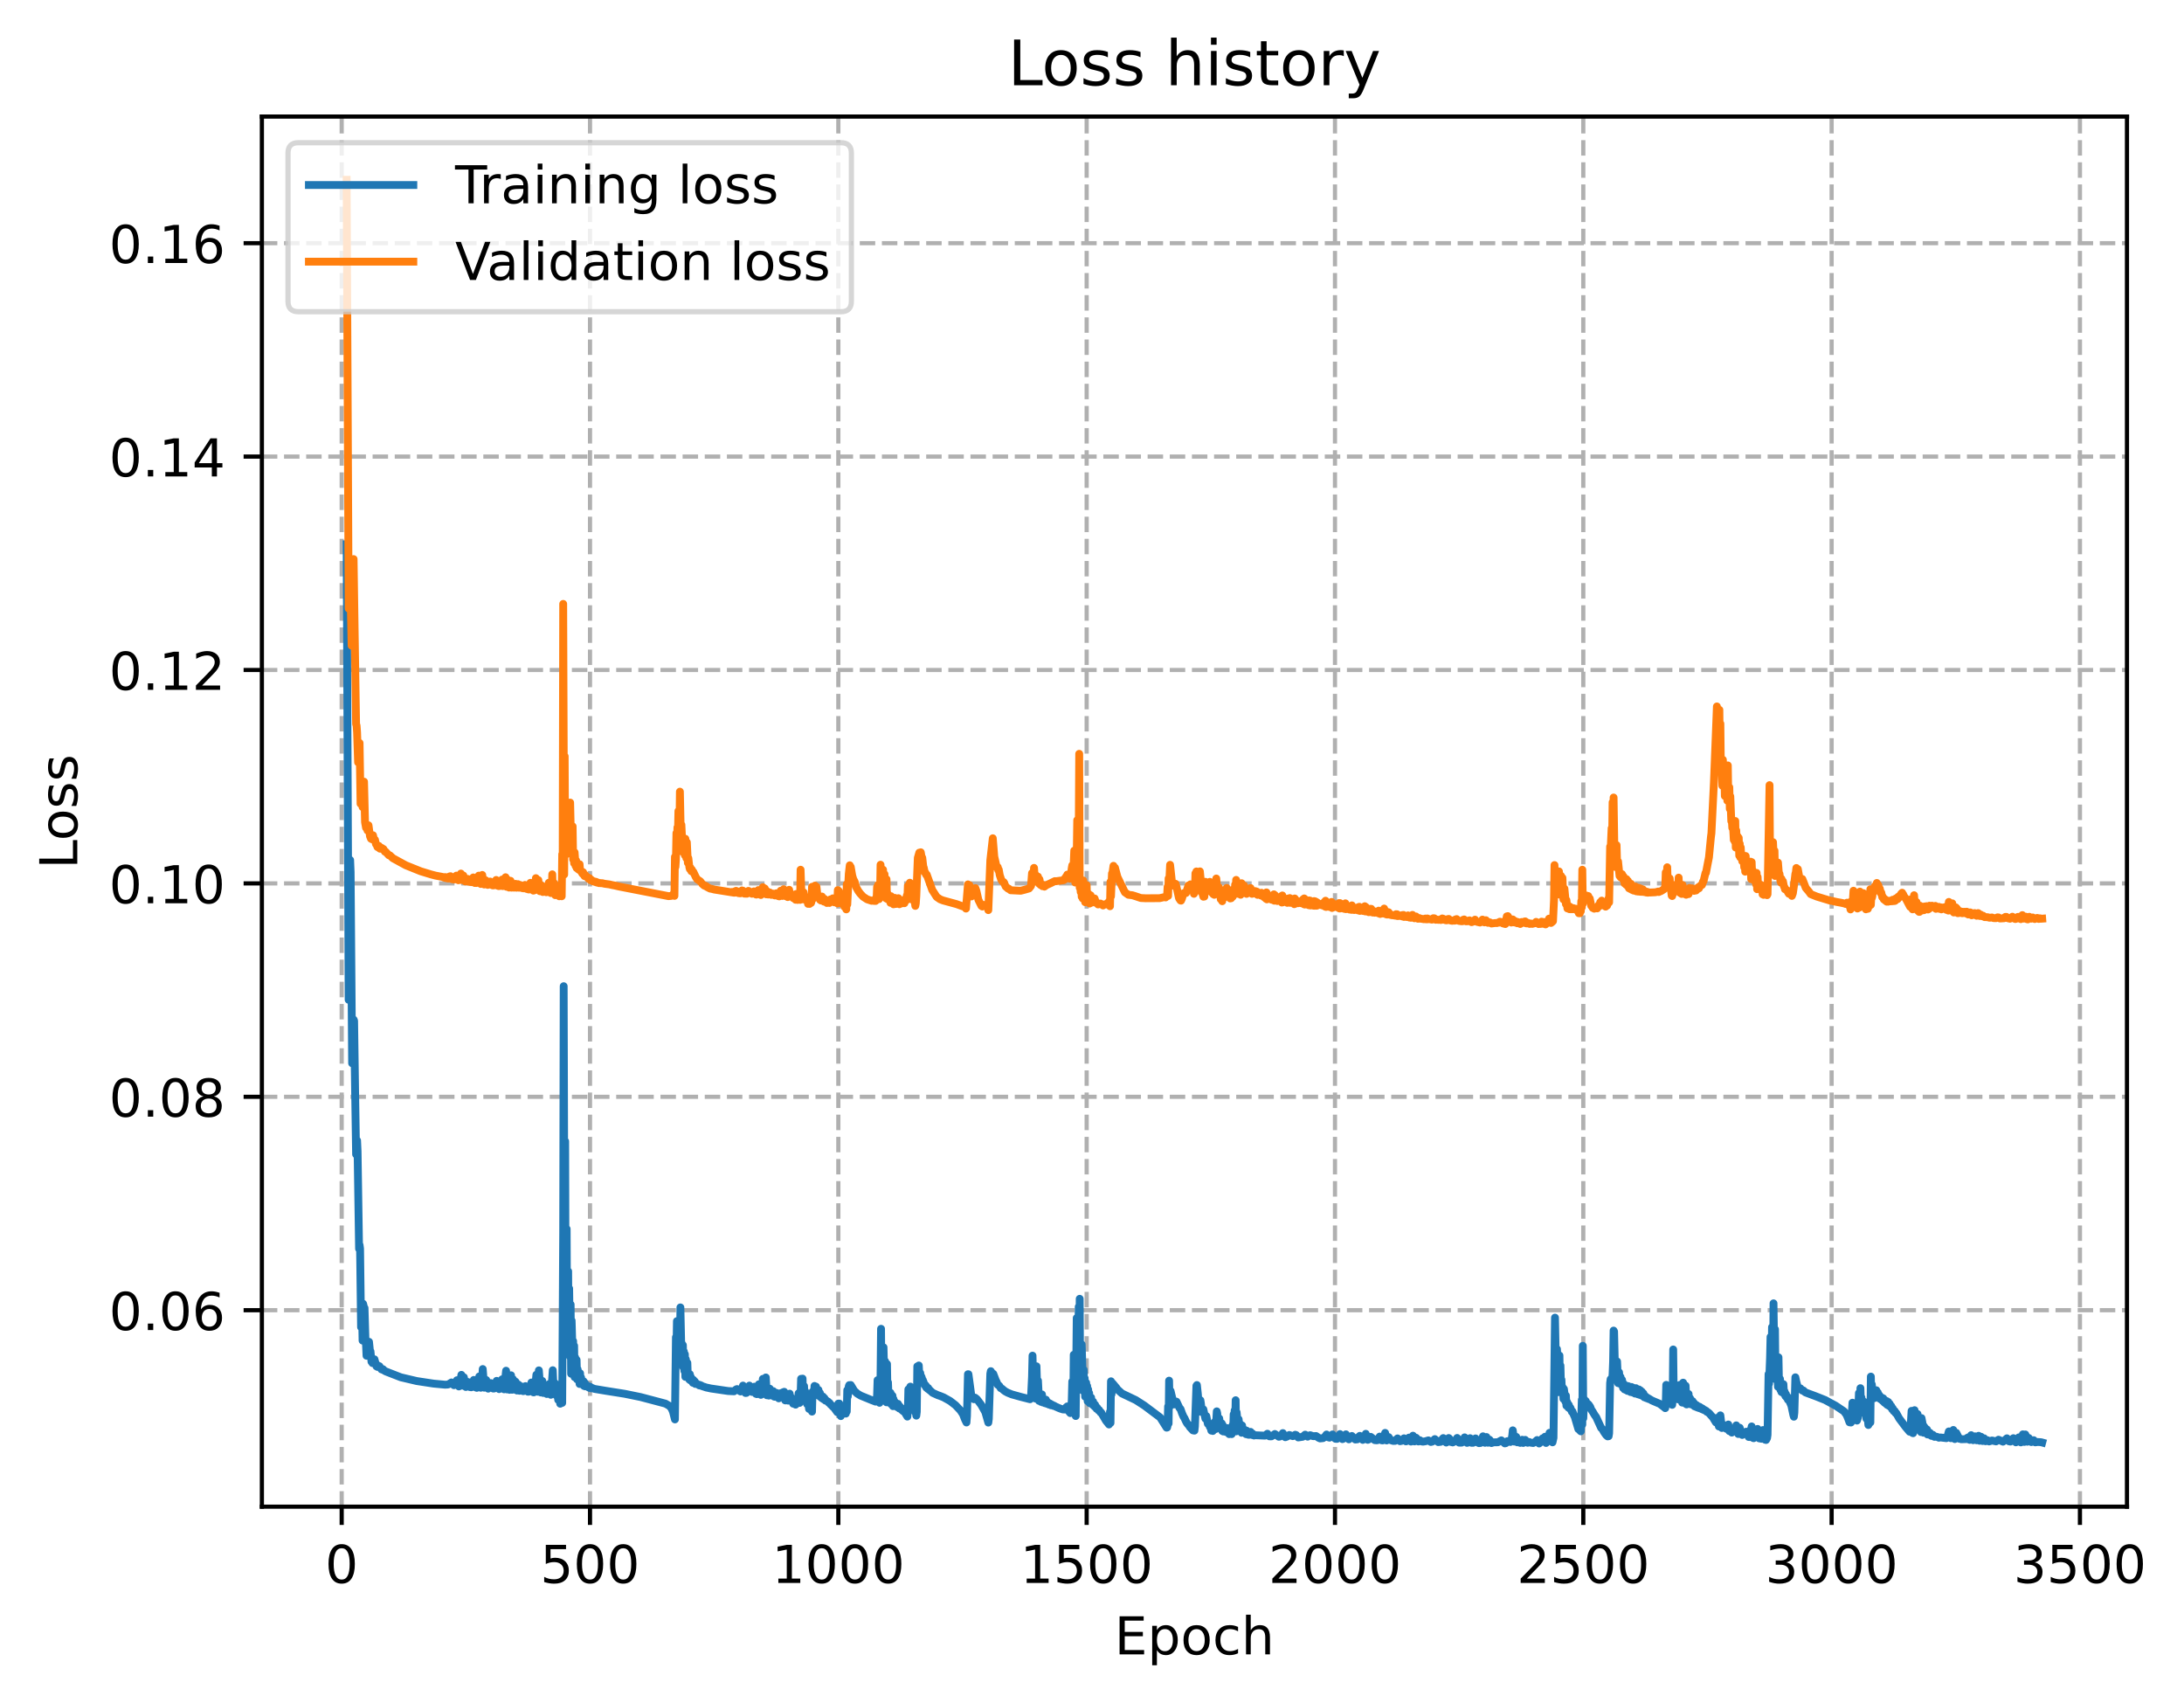 <?xml version="1.0" encoding="utf-8" standalone="no"?>
<!DOCTYPE svg PUBLIC "-//W3C//DTD SVG 1.1//EN"
  "http://www.w3.org/Graphics/SVG/1.1/DTD/svg11.dtd">
<!-- Created with matplotlib (https://matplotlib.org/) -->
<svg height="325.986pt" version="1.1" viewBox="0 0 418.183 325.986" width="418.183pt" xmlns="http://www.w3.org/2000/svg" xmlns:xlink="http://www.w3.org/1999/xlink">
 <defs>
  <style type="text/css">
*{stroke-linecap:butt;stroke-linejoin:round;}
  </style>
 </defs>
 <g id="figure_1">
  <g id="patch_1">
   <path d="M 0 325.986 
L 418.183 325.986 
L 418.183 0 
L 0 0 
z
" style="fill:#ffffff;"/>
  </g>
  <g id="axes_1">
   <g id="patch_2">
    <path d="M 50.144 288.43 
L 407.264 288.43 
L 407.264 22.318 
L 50.144 22.318 
z
" style="fill:#ffffff;"/>
   </g>
   <g id="matplotlib.axis_1">
    <g id="xtick_1">
     <g id="line2d_1">
      <path clip-path="url(#p7d15373313)" d="M 65.426 288.43 
L 65.426 22.318 
" style="fill:none;stroke:#b0b0b0;stroke-dasharray:2.96,1.28;stroke-dashoffset:0;stroke-width:0.8;"/>
     </g>
     <g id="line2d_2">
      <defs>
       <path d="M 0 0 
L 0 3.5 
" id="m75de32d660" style="stroke:#000000;stroke-width:0.8;"/>
      </defs>
      <g>
       <use style="stroke:#000000;stroke-width:0.8;" x="65.426" xlink:href="#m75de32d660" y="288.43"/>
      </g>
     </g>
     <g id="text_1">
      <!-- 0 -->
      <defs>
       <path d="M 31.781 66.406 
Q 24.172 66.406 20.328 58.906 
Q 16.5 51.422 16.5 36.375 
Q 16.5 21.391 20.328 13.891 
Q 24.172 6.391 31.781 6.391 
Q 39.453 6.391 43.281 13.891 
Q 47.125 21.391 47.125 36.375 
Q 47.125 51.422 43.281 58.906 
Q 39.453 66.406 31.781 66.406 
z
M 31.781 74.219 
Q 44.047 74.219 50.516 64.516 
Q 56.984 54.828 56.984 36.375 
Q 56.984 17.969 50.516 8.266 
Q 44.047 -1.422 31.781 -1.422 
Q 19.531 -1.422 13.062 8.266 
Q 6.594 17.969 6.594 36.375 
Q 6.594 54.828 13.062 64.516 
Q 19.531 74.219 31.781 74.219 
z
" id="DejaVuSans-48"/>
      </defs>
      <g transform="translate(62.244 303.029)scale(0.1 -0.1)">
       <use xlink:href="#DejaVuSans-48"/>
      </g>
     </g>
    </g>
    <g id="xtick_2">
     <g id="line2d_3">
      <path clip-path="url(#p7d15373313)" d="M 112.973 288.43 
L 112.973 22.318 
" style="fill:none;stroke:#b0b0b0;stroke-dasharray:2.96,1.28;stroke-dashoffset:0;stroke-width:0.8;"/>
     </g>
     <g id="line2d_4">
      <g>
       <use style="stroke:#000000;stroke-width:0.8;" x="112.973" xlink:href="#m75de32d660" y="288.43"/>
      </g>
     </g>
     <g id="text_2">
      <!-- 500 -->
      <defs>
       <path d="M 10.797 72.906 
L 49.516 72.906 
L 49.516 64.594 
L 19.828 64.594 
L 19.828 46.734 
Q 21.969 47.469 24.109 47.828 
Q 26.266 48.188 28.422 48.188 
Q 40.625 48.188 47.75 41.5 
Q 54.891 34.812 54.891 23.391 
Q 54.891 11.625 47.562 5.094 
Q 40.234 -1.422 26.906 -1.422 
Q 22.312 -1.422 17.547 -0.641 
Q 12.797 0.141 7.719 1.703 
L 7.719 11.625 
Q 12.109 9.234 16.797 8.062 
Q 21.484 6.891 26.703 6.891 
Q 35.156 6.891 40.078 11.328 
Q 45.016 15.766 45.016 23.391 
Q 45.016 31 40.078 35.438 
Q 35.156 39.891 26.703 39.891 
Q 22.75 39.891 18.812 39.016 
Q 14.891 38.141 10.797 36.281 
z
" id="DejaVuSans-53"/>
      </defs>
      <g transform="translate(103.429 303.029)scale(0.1 -0.1)">
       <use xlink:href="#DejaVuSans-53"/>
       <use x="63.623" xlink:href="#DejaVuSans-48"/>
       <use x="127.246" xlink:href="#DejaVuSans-48"/>
      </g>
     </g>
    </g>
    <g id="xtick_3">
     <g id="line2d_5">
      <path clip-path="url(#p7d15373313)" d="M 160.521 288.43 
L 160.521 22.318 
" style="fill:none;stroke:#b0b0b0;stroke-dasharray:2.96,1.28;stroke-dashoffset:0;stroke-width:0.8;"/>
     </g>
     <g id="line2d_6">
      <g>
       <use style="stroke:#000000;stroke-width:0.8;" x="160.521" xlink:href="#m75de32d660" y="288.43"/>
      </g>
     </g>
     <g id="text_3">
      <!-- 1000 -->
      <defs>
       <path d="M 12.406 8.297 
L 28.516 8.297 
L 28.516 63.922 
L 10.984 60.406 
L 10.984 69.391 
L 28.422 72.906 
L 38.281 72.906 
L 38.281 8.297 
L 54.391 8.297 
L 54.391 0 
L 12.406 0 
z
" id="DejaVuSans-49"/>
      </defs>
      <g transform="translate(147.796 303.029)scale(0.1 -0.1)">
       <use xlink:href="#DejaVuSans-49"/>
       <use x="63.623" xlink:href="#DejaVuSans-48"/>
       <use x="127.246" xlink:href="#DejaVuSans-48"/>
       <use x="190.869" xlink:href="#DejaVuSans-48"/>
      </g>
     </g>
    </g>
    <g id="xtick_4">
     <g id="line2d_7">
      <path clip-path="url(#p7d15373313)" d="M 208.068 288.43 
L 208.068 22.318 
" style="fill:none;stroke:#b0b0b0;stroke-dasharray:2.96,1.28;stroke-dashoffset:0;stroke-width:0.8;"/>
     </g>
     <g id="line2d_8">
      <g>
       <use style="stroke:#000000;stroke-width:0.8;" x="208.068" xlink:href="#m75de32d660" y="288.43"/>
      </g>
     </g>
     <g id="text_4">
      <!-- 1500 -->
      <g transform="translate(195.343 303.029)scale(0.1 -0.1)">
       <use xlink:href="#DejaVuSans-49"/>
       <use x="63.623" xlink:href="#DejaVuSans-53"/>
       <use x="127.246" xlink:href="#DejaVuSans-48"/>
       <use x="190.869" xlink:href="#DejaVuSans-48"/>
      </g>
     </g>
    </g>
    <g id="xtick_5">
     <g id="line2d_9">
      <path clip-path="url(#p7d15373313)" d="M 255.616 288.43 
L 255.616 22.318 
" style="fill:none;stroke:#b0b0b0;stroke-dasharray:2.96,1.28;stroke-dashoffset:0;stroke-width:0.8;"/>
     </g>
     <g id="line2d_10">
      <g>
       <use style="stroke:#000000;stroke-width:0.8;" x="255.616" xlink:href="#m75de32d660" y="288.43"/>
      </g>
     </g>
     <g id="text_5">
      <!-- 2000 -->
      <defs>
       <path d="M 19.188 8.297 
L 53.609 8.297 
L 53.609 0 
L 7.328 0 
L 7.328 8.297 
Q 12.938 14.109 22.625 23.891 
Q 32.328 33.688 34.812 36.531 
Q 39.547 41.844 41.422 45.531 
Q 43.312 49.219 43.312 52.781 
Q 43.312 58.594 39.234 62.25 
Q 35.156 65.922 28.609 65.922 
Q 23.969 65.922 18.812 64.312 
Q 13.672 62.703 7.812 59.422 
L 7.812 69.391 
Q 13.766 71.781 18.938 73 
Q 24.125 74.219 28.422 74.219 
Q 39.75 74.219 46.484 68.547 
Q 53.219 62.891 53.219 53.422 
Q 53.219 48.922 51.531 44.891 
Q 49.859 40.875 45.406 35.406 
Q 44.188 33.984 37.641 27.219 
Q 31.109 20.453 19.188 8.297 
z
" id="DejaVuSans-50"/>
      </defs>
      <g transform="translate(242.891 303.029)scale(0.1 -0.1)">
       <use xlink:href="#DejaVuSans-50"/>
       <use x="63.623" xlink:href="#DejaVuSans-48"/>
       <use x="127.246" xlink:href="#DejaVuSans-48"/>
       <use x="190.869" xlink:href="#DejaVuSans-48"/>
      </g>
     </g>
    </g>
    <g id="xtick_6">
     <g id="line2d_11">
      <path clip-path="url(#p7d15373313)" d="M 303.163 288.43 
L 303.163 22.318 
" style="fill:none;stroke:#b0b0b0;stroke-dasharray:2.96,1.28;stroke-dashoffset:0;stroke-width:0.8;"/>
     </g>
     <g id="line2d_12">
      <g>
       <use style="stroke:#000000;stroke-width:0.8;" x="303.163" xlink:href="#m75de32d660" y="288.43"/>
      </g>
     </g>
     <g id="text_6">
      <!-- 2500 -->
      <g transform="translate(290.438 303.029)scale(0.1 -0.1)">
       <use xlink:href="#DejaVuSans-50"/>
       <use x="63.623" xlink:href="#DejaVuSans-53"/>
       <use x="127.246" xlink:href="#DejaVuSans-48"/>
       <use x="190.869" xlink:href="#DejaVuSans-48"/>
      </g>
     </g>
    </g>
    <g id="xtick_7">
     <g id="line2d_13">
      <path clip-path="url(#p7d15373313)" d="M 350.711 288.43 
L 350.711 22.318 
" style="fill:none;stroke:#b0b0b0;stroke-dasharray:2.96,1.28;stroke-dashoffset:0;stroke-width:0.8;"/>
     </g>
     <g id="line2d_14">
      <g>
       <use style="stroke:#000000;stroke-width:0.8;" x="350.711" xlink:href="#m75de32d660" y="288.43"/>
      </g>
     </g>
     <g id="text_7">
      <!-- 3000 -->
      <defs>
       <path d="M 40.578 39.312 
Q 47.656 37.797 51.625 33 
Q 55.609 28.219 55.609 21.188 
Q 55.609 10.406 48.188 4.484 
Q 40.766 -1.422 27.094 -1.422 
Q 22.516 -1.422 17.656 -0.516 
Q 12.797 0.391 7.625 2.203 
L 7.625 11.719 
Q 11.719 9.328 16.594 8.109 
Q 21.484 6.891 26.812 6.891 
Q 36.078 6.891 40.938 10.547 
Q 45.797 14.203 45.797 21.188 
Q 45.797 27.641 41.281 31.266 
Q 36.766 34.906 28.719 34.906 
L 20.219 34.906 
L 20.219 43.016 
L 29.109 43.016 
Q 36.375 43.016 40.234 45.922 
Q 44.094 48.828 44.094 54.297 
Q 44.094 59.906 40.109 62.906 
Q 36.141 65.922 28.719 65.922 
Q 24.656 65.922 20.016 65.031 
Q 15.375 64.156 9.812 62.312 
L 9.812 71.094 
Q 15.438 72.656 20.344 73.438 
Q 25.25 74.219 29.594 74.219 
Q 40.828 74.219 47.359 69.109 
Q 53.906 64.016 53.906 55.328 
Q 53.906 49.266 50.438 45.094 
Q 46.969 40.922 40.578 39.312 
z
" id="DejaVuSans-51"/>
      </defs>
      <g transform="translate(337.986 303.029)scale(0.1 -0.1)">
       <use xlink:href="#DejaVuSans-51"/>
       <use x="63.623" xlink:href="#DejaVuSans-48"/>
       <use x="127.246" xlink:href="#DejaVuSans-48"/>
       <use x="190.869" xlink:href="#DejaVuSans-48"/>
      </g>
     </g>
    </g>
    <g id="xtick_8">
     <g id="line2d_15">
      <path clip-path="url(#p7d15373313)" d="M 398.258 288.43 
L 398.258 22.318 
" style="fill:none;stroke:#b0b0b0;stroke-dasharray:2.96,1.28;stroke-dashoffset:0;stroke-width:0.8;"/>
     </g>
     <g id="line2d_16">
      <g>
       <use style="stroke:#000000;stroke-width:0.8;" x="398.258" xlink:href="#m75de32d660" y="288.43"/>
      </g>
     </g>
     <g id="text_8">
      <!-- 3500 -->
      <g transform="translate(385.533 303.029)scale(0.1 -0.1)">
       <use xlink:href="#DejaVuSans-51"/>
       <use x="63.623" xlink:href="#DejaVuSans-53"/>
       <use x="127.246" xlink:href="#DejaVuSans-48"/>
       <use x="190.869" xlink:href="#DejaVuSans-48"/>
      </g>
     </g>
    </g>
    <g id="text_9">
     <!-- Epoch -->
     <defs>
      <path d="M 9.812 72.906 
L 55.906 72.906 
L 55.906 64.594 
L 19.672 64.594 
L 19.672 43.016 
L 54.391 43.016 
L 54.391 34.719 
L 19.672 34.719 
L 19.672 8.297 
L 56.781 8.297 
L 56.781 0 
L 9.812 0 
z
" id="DejaVuSans-69"/>
      <path d="M 18.109 8.203 
L 18.109 -20.797 
L 9.078 -20.797 
L 9.078 54.688 
L 18.109 54.688 
L 18.109 46.391 
Q 20.953 51.266 25.266 53.625 
Q 29.594 56 35.594 56 
Q 45.562 56 51.781 48.094 
Q 58.016 40.188 58.016 27.297 
Q 58.016 14.406 51.781 6.484 
Q 45.562 -1.422 35.594 -1.422 
Q 29.594 -1.422 25.266 0.953 
Q 20.953 3.328 18.109 8.203 
z
M 48.688 27.297 
Q 48.688 37.203 44.609 42.844 
Q 40.531 48.484 33.406 48.484 
Q 26.266 48.484 22.188 42.844 
Q 18.109 37.203 18.109 27.297 
Q 18.109 17.391 22.188 11.75 
Q 26.266 6.109 33.406 6.109 
Q 40.531 6.109 44.609 11.75 
Q 48.688 17.391 48.688 27.297 
z
" id="DejaVuSans-112"/>
      <path d="M 30.609 48.391 
Q 23.391 48.391 19.188 42.75 
Q 14.984 37.109 14.984 27.297 
Q 14.984 17.484 19.156 11.844 
Q 23.344 6.203 30.609 6.203 
Q 37.797 6.203 41.984 11.859 
Q 46.188 17.531 46.188 27.297 
Q 46.188 37.016 41.984 42.703 
Q 37.797 48.391 30.609 48.391 
z
M 30.609 56 
Q 42.328 56 49.016 48.375 
Q 55.719 40.766 55.719 27.297 
Q 55.719 13.875 49.016 6.219 
Q 42.328 -1.422 30.609 -1.422 
Q 18.844 -1.422 12.172 6.219 
Q 5.516 13.875 5.516 27.297 
Q 5.516 40.766 12.172 48.375 
Q 18.844 56 30.609 56 
z
" id="DejaVuSans-111"/>
      <path d="M 48.781 52.594 
L 48.781 44.188 
Q 44.969 46.297 41.141 47.344 
Q 37.312 48.391 33.406 48.391 
Q 24.656 48.391 19.812 42.844 
Q 14.984 37.312 14.984 27.297 
Q 14.984 17.281 19.812 11.734 
Q 24.656 6.203 33.406 6.203 
Q 37.312 6.203 41.141 7.25 
Q 44.969 8.297 48.781 10.406 
L 48.781 2.094 
Q 45.016 0.344 40.984 -0.531 
Q 36.969 -1.422 32.422 -1.422 
Q 20.062 -1.422 12.781 6.344 
Q 5.516 14.109 5.516 27.297 
Q 5.516 40.672 12.859 48.328 
Q 20.219 56 33.016 56 
Q 37.156 56 41.109 55.141 
Q 45.062 54.297 48.781 52.594 
z
" id="DejaVuSans-99"/>
      <path d="M 54.891 33.016 
L 54.891 0 
L 45.906 0 
L 45.906 32.719 
Q 45.906 40.484 42.875 44.328 
Q 39.844 48.188 33.797 48.188 
Q 26.516 48.188 22.312 43.547 
Q 18.109 38.922 18.109 30.906 
L 18.109 0 
L 9.078 0 
L 9.078 75.984 
L 18.109 75.984 
L 18.109 46.188 
Q 21.344 51.125 25.703 53.562 
Q 30.078 56 35.797 56 
Q 45.219 56 50.047 50.172 
Q 54.891 44.344 54.891 33.016 
z
" id="DejaVuSans-104"/>
     </defs>
     <g transform="translate(213.393 316.707)scale(0.1 -0.1)">
      <use xlink:href="#DejaVuSans-69"/>
      <use x="63.184" xlink:href="#DejaVuSans-112"/>
      <use x="126.66" xlink:href="#DejaVuSans-111"/>
      <use x="187.842" xlink:href="#DejaVuSans-99"/>
      <use x="242.822" xlink:href="#DejaVuSans-104"/>
     </g>
    </g>
   </g>
   <g id="matplotlib.axis_2">
    <g id="ytick_1">
     <g id="line2d_17">
      <path clip-path="url(#p7d15373313)" d="M 50.144 250.822 
L 407.264 250.822 
" style="fill:none;stroke:#b0b0b0;stroke-dasharray:2.96,1.28;stroke-dashoffset:0;stroke-width:0.8;"/>
     </g>
     <g id="line2d_18">
      <defs>
       <path d="M 0 0 
L -3.5 0 
" id="mcfce21b9d3" style="stroke:#000000;stroke-width:0.8;"/>
      </defs>
      <g>
       <use style="stroke:#000000;stroke-width:0.8;" x="50.144" xlink:href="#mcfce21b9d3" y="250.822"/>
      </g>
     </g>
     <g id="text_10">
      <!-- 0.06 -->
      <defs>
       <path d="M 10.688 12.406 
L 21 12.406 
L 21 0 
L 10.688 0 
z
" id="DejaVuSans-46"/>
       <path d="M 33.016 40.375 
Q 26.375 40.375 22.484 35.828 
Q 18.609 31.297 18.609 23.391 
Q 18.609 15.531 22.484 10.953 
Q 26.375 6.391 33.016 6.391 
Q 39.656 6.391 43.531 10.953 
Q 47.406 15.531 47.406 23.391 
Q 47.406 31.297 43.531 35.828 
Q 39.656 40.375 33.016 40.375 
z
M 52.594 71.297 
L 52.594 62.312 
Q 48.875 64.062 45.094 64.984 
Q 41.312 65.922 37.594 65.922 
Q 27.828 65.922 22.672 59.328 
Q 17.531 52.734 16.797 39.406 
Q 19.672 43.656 24.016 45.922 
Q 28.375 48.188 33.594 48.188 
Q 44.578 48.188 50.953 41.516 
Q 57.328 34.859 57.328 23.391 
Q 57.328 12.156 50.688 5.359 
Q 44.047 -1.422 33.016 -1.422 
Q 20.359 -1.422 13.672 8.266 
Q 6.984 17.969 6.984 36.375 
Q 6.984 53.656 15.188 63.938 
Q 23.391 74.219 37.203 74.219 
Q 40.922 74.219 44.703 73.484 
Q 48.484 72.75 52.594 71.297 
z
" id="DejaVuSans-54"/>
      </defs>
      <g transform="translate(20.878 254.621)scale(0.1 -0.1)">
       <use xlink:href="#DejaVuSans-48"/>
       <use x="63.623" xlink:href="#DejaVuSans-46"/>
       <use x="95.41" xlink:href="#DejaVuSans-48"/>
       <use x="159.033" xlink:href="#DejaVuSans-54"/>
      </g>
     </g>
    </g>
    <g id="ytick_2">
     <g id="line2d_19">
      <path clip-path="url(#p7d15373313)" d="M 50.144 209.968 
L 407.264 209.968 
" style="fill:none;stroke:#b0b0b0;stroke-dasharray:2.96,1.28;stroke-dashoffset:0;stroke-width:0.8;"/>
     </g>
     <g id="line2d_20">
      <g>
       <use style="stroke:#000000;stroke-width:0.8;" x="50.144" xlink:href="#mcfce21b9d3" y="209.968"/>
      </g>
     </g>
     <g id="text_11">
      <!-- 0.08 -->
      <defs>
       <path d="M 31.781 34.625 
Q 24.75 34.625 20.719 30.859 
Q 16.703 27.094 16.703 20.516 
Q 16.703 13.922 20.719 10.156 
Q 24.75 6.391 31.781 6.391 
Q 38.812 6.391 42.859 10.172 
Q 46.922 13.969 46.922 20.516 
Q 46.922 27.094 42.891 30.859 
Q 38.875 34.625 31.781 34.625 
z
M 21.922 38.812 
Q 15.578 40.375 12.031 44.719 
Q 8.5 49.078 8.5 55.328 
Q 8.5 64.062 14.719 69.141 
Q 20.953 74.219 31.781 74.219 
Q 42.672 74.219 48.875 69.141 
Q 55.078 64.062 55.078 55.328 
Q 55.078 49.078 51.531 44.719 
Q 48 40.375 41.703 38.812 
Q 48.828 37.156 52.797 32.312 
Q 56.781 27.484 56.781 20.516 
Q 56.781 9.906 50.312 4.234 
Q 43.844 -1.422 31.781 -1.422 
Q 19.734 -1.422 13.25 4.234 
Q 6.781 9.906 6.781 20.516 
Q 6.781 27.484 10.781 32.312 
Q 14.797 37.156 21.922 38.812 
z
M 18.312 54.391 
Q 18.312 48.734 21.844 45.562 
Q 25.391 42.391 31.781 42.391 
Q 38.141 42.391 41.719 45.562 
Q 45.312 48.734 45.312 54.391 
Q 45.312 60.062 41.719 63.234 
Q 38.141 66.406 31.781 66.406 
Q 25.391 66.406 21.844 63.234 
Q 18.312 60.062 18.312 54.391 
z
" id="DejaVuSans-56"/>
      </defs>
      <g transform="translate(20.878 213.767)scale(0.1 -0.1)">
       <use xlink:href="#DejaVuSans-48"/>
       <use x="63.623" xlink:href="#DejaVuSans-46"/>
       <use x="95.41" xlink:href="#DejaVuSans-48"/>
       <use x="159.033" xlink:href="#DejaVuSans-56"/>
      </g>
     </g>
    </g>
    <g id="ytick_3">
     <g id="line2d_21">
      <path clip-path="url(#p7d15373313)" d="M 50.144 169.114 
L 407.264 169.114 
" style="fill:none;stroke:#b0b0b0;stroke-dasharray:2.96,1.28;stroke-dashoffset:0;stroke-width:0.8;"/>
     </g>
     <g id="line2d_22">
      <g>
       <use style="stroke:#000000;stroke-width:0.8;" x="50.144" xlink:href="#mcfce21b9d3" y="169.114"/>
      </g>
     </g>
     <g id="text_12">
      <!-- 0.10 -->
      <g transform="translate(20.878 172.913)scale(0.1 -0.1)">
       <use xlink:href="#DejaVuSans-48"/>
       <use x="63.623" xlink:href="#DejaVuSans-46"/>
       <use x="95.41" xlink:href="#DejaVuSans-49"/>
       <use x="159.033" xlink:href="#DejaVuSans-48"/>
      </g>
     </g>
    </g>
    <g id="ytick_4">
     <g id="line2d_23">
      <path clip-path="url(#p7d15373313)" d="M 50.144 128.26 
L 407.264 128.26 
" style="fill:none;stroke:#b0b0b0;stroke-dasharray:2.96,1.28;stroke-dashoffset:0;stroke-width:0.8;"/>
     </g>
     <g id="line2d_24">
      <g>
       <use style="stroke:#000000;stroke-width:0.8;" x="50.144" xlink:href="#mcfce21b9d3" y="128.26"/>
      </g>
     </g>
     <g id="text_13">
      <!-- 0.12 -->
      <g transform="translate(20.878 132.059)scale(0.1 -0.1)">
       <use xlink:href="#DejaVuSans-48"/>
       <use x="63.623" xlink:href="#DejaVuSans-46"/>
       <use x="95.41" xlink:href="#DejaVuSans-49"/>
       <use x="159.033" xlink:href="#DejaVuSans-50"/>
      </g>
     </g>
    </g>
    <g id="ytick_5">
     <g id="line2d_25">
      <path clip-path="url(#p7d15373313)" d="M 50.144 87.406 
L 407.264 87.406 
" style="fill:none;stroke:#b0b0b0;stroke-dasharray:2.96,1.28;stroke-dashoffset:0;stroke-width:0.8;"/>
     </g>
     <g id="line2d_26">
      <g>
       <use style="stroke:#000000;stroke-width:0.8;" x="50.144" xlink:href="#mcfce21b9d3" y="87.406"/>
      </g>
     </g>
     <g id="text_14">
      <!-- 0.14 -->
      <defs>
       <path d="M 37.797 64.312 
L 12.891 25.391 
L 37.797 25.391 
z
M 35.203 72.906 
L 47.609 72.906 
L 47.609 25.391 
L 58.016 25.391 
L 58.016 17.188 
L 47.609 17.188 
L 47.609 0 
L 37.797 0 
L 37.797 17.188 
L 4.891 17.188 
L 4.891 26.703 
z
" id="DejaVuSans-52"/>
      </defs>
      <g transform="translate(20.878 91.205)scale(0.1 -0.1)">
       <use xlink:href="#DejaVuSans-48"/>
       <use x="63.623" xlink:href="#DejaVuSans-46"/>
       <use x="95.41" xlink:href="#DejaVuSans-49"/>
       <use x="159.033" xlink:href="#DejaVuSans-52"/>
      </g>
     </g>
    </g>
    <g id="ytick_6">
     <g id="line2d_27">
      <path clip-path="url(#p7d15373313)" d="M 50.144 46.551 
L 407.264 46.551 
" style="fill:none;stroke:#b0b0b0;stroke-dasharray:2.96,1.28;stroke-dashoffset:0;stroke-width:0.8;"/>
     </g>
     <g id="line2d_28">
      <g>
       <use style="stroke:#000000;stroke-width:0.8;" x="50.144" xlink:href="#mcfce21b9d3" y="46.551"/>
      </g>
     </g>
     <g id="text_15">
      <!-- 0.16 -->
      <g transform="translate(20.878 50.351)scale(0.1 -0.1)">
       <use xlink:href="#DejaVuSans-48"/>
       <use x="63.623" xlink:href="#DejaVuSans-46"/>
       <use x="95.41" xlink:href="#DejaVuSans-49"/>
       <use x="159.033" xlink:href="#DejaVuSans-54"/>
      </g>
     </g>
    </g>
    <g id="text_16">
     <!-- Loss -->
     <defs>
      <path d="M 9.812 72.906 
L 19.672 72.906 
L 19.672 8.297 
L 55.172 8.297 
L 55.172 0 
L 9.812 0 
z
" id="DejaVuSans-76"/>
      <path d="M 44.281 53.078 
L 44.281 44.578 
Q 40.484 46.531 36.375 47.5 
Q 32.281 48.484 27.875 48.484 
Q 21.188 48.484 17.844 46.438 
Q 14.5 44.391 14.5 40.281 
Q 14.5 37.156 16.891 35.375 
Q 19.281 33.594 26.516 31.984 
L 29.594 31.297 
Q 39.156 29.25 43.188 25.516 
Q 47.219 21.781 47.219 15.094 
Q 47.219 7.469 41.188 3.016 
Q 35.156 -1.422 24.609 -1.422 
Q 20.219 -1.422 15.453 -0.562 
Q 10.688 0.297 5.422 2 
L 5.422 11.281 
Q 10.406 8.688 15.234 7.391 
Q 20.062 6.109 24.812 6.109 
Q 31.156 6.109 34.562 8.281 
Q 37.984 10.453 37.984 14.406 
Q 37.984 18.062 35.516 20.016 
Q 33.062 21.969 24.703 23.781 
L 21.578 24.516 
Q 13.234 26.266 9.516 29.906 
Q 5.812 33.547 5.812 39.891 
Q 5.812 47.609 11.281 51.797 
Q 16.75 56 26.812 56 
Q 31.781 56 36.172 55.266 
Q 40.578 54.547 44.281 53.078 
z
" id="DejaVuSans-115"/>
     </defs>
     <g transform="translate(14.798 166.341)rotate(-90)scale(0.1 -0.1)">
      <use xlink:href="#DejaVuSans-76"/>
      <use x="53.963" xlink:href="#DejaVuSans-111"/>
      <use x="115.145" xlink:href="#DejaVuSans-115"/>
      <use x="167.244" xlink:href="#DejaVuSans-115"/>
     </g>
    </g>
   </g>
   <g id="line2d_29">
    <path clip-path="url(#p7d15373313)" d="M 66.376 104.2 
L 66.757 191.401 
L 66.852 189.444 
L 67.042 164.633 
L 67.137 166.945 
L 67.423 203.549 
L 67.518 203.603 
L 67.708 195.182 
L 67.803 195.408 
L 67.993 208.83 
L 68.183 220.987 
L 68.278 220.212 
L 68.373 218.329 
L 68.469 220.43 
L 68.754 239.064 
L 68.849 238.321 
L 68.944 239.038 
L 69.134 254.068 
L 69.229 252.273 
L 69.324 251.207 
L 69.42 256.632 
L 69.515 249.575 
L 69.61 249.888 
L 69.705 252.174 
L 69.8 250.401 
L 69.99 256.861 
L 70.085 257.416 
L 70.18 259.538 
L 70.37 257.232 
L 70.466 257.964 
L 70.656 256.87 
L 70.846 258.727 
L 70.941 258.702 
L 71.131 260.687 
L 71.226 260.306 
L 71.321 260.947 
L 71.512 260.3 
L 71.607 260.647 
L 71.702 260.219 
L 71.892 260.912 
L 72.082 261.562 
L 72.177 261.458 
L 72.272 261.677 
L 72.367 261.4 
L 72.558 261.556 
L 72.653 261.536 
L 72.843 261.865 
L 73.033 262.142 
L 73.128 262.114 
L 73.223 262.211 
L 73.318 262.103 
L 73.604 262.402 
L 73.889 262.55 
L 76.742 263.662 
L 79.785 264.38 
L 83.018 264.873 
L 85.205 265.078 
L 85.681 265.058 
L 85.871 265.013 
L 86.442 264.649 
L 86.917 265.176 
L 87.107 265.04 
L 87.488 264.224 
L 87.868 265.416 
L 87.963 265.304 
L 88.058 264.96 
L 88.343 263.196 
L 88.534 265.265 
L 88.629 265.188 
L 88.819 263.653 
L 89.199 265.52 
L 89.294 265.419 
L 89.58 264.558 
L 89.77 265.086 
L 89.96 265.533 
L 90.245 265.576 
L 90.436 265.344 
L 90.721 264.165 
L 90.816 264.341 
L 91.101 265.609 
L 91.291 265.683 
L 91.386 265.62 
L 91.482 265.412 
L 91.767 263.501 
L 92.052 265.666 
L 92.147 265.572 
L 92.337 263.813 
L 92.433 262.084 
L 92.718 265.65 
L 92.813 265.564 
L 93.098 264.18 
L 93.383 265.775 
L 93.479 265.84 
L 93.669 265.519 
L 93.954 264.769 
L 94.144 265.242 
L 94.43 265.818 
L 94.62 265.811 
L 94.81 265.468 
L 95.095 264.344 
L 95.285 265.183 
L 95.571 265.927 
L 95.761 265.812 
L 95.951 265.097 
L 96.141 264.048 
L 96.236 264.189 
L 96.522 265.969 
L 96.902 262.405 
L 97.092 265.991 
L 97.282 263.291 
L 97.377 263.583 
L 97.568 266.066 
L 97.853 263.278 
L 98.043 266.05 
L 98.233 264.032 
L 98.424 266.026 
L 98.519 266.009 
L 98.709 264.501 
L 98.804 264.658 
L 98.994 266.2 
L 99.279 265.068 
L 99.47 266.243 
L 99.565 266.174 
L 99.755 265.377 
L 99.85 265.419 
L 100.135 266.307 
L 100.23 266.312 
L 100.421 265.841 
L 100.611 265.354 
L 100.801 265.792 
L 101.086 266.423 
L 101.276 266.407 
L 101.371 266.299 
L 101.562 265.539 
L 101.752 264.661 
L 101.847 264.926 
L 102.132 266.541 
L 102.227 266.547 
L 102.418 266.121 
L 102.703 263.167 
L 102.988 266.436 
L 103.083 265.151 
L 103.178 262.334 
L 103.464 265.904 
L 103.559 266.575 
L 103.844 264.359 
L 104.034 266.666 
L 104.129 266.608 
L 104.319 265.327 
L 104.415 265.663 
L 104.7 266.856 
L 104.89 266.134 
L 104.985 265.12 
L 105.08 265.185 
L 105.175 264.95 
L 105.365 266.884 
L 105.461 267.014 
L 105.556 266.435 
L 105.841 262.309 
L 106.031 266.727 
L 106.126 264.645 
L 106.221 264.871 
L 106.316 264.866 
L 106.507 267.125 
L 106.602 265.578 
L 106.887 267.996 
L 107.077 265.987 
L 107.267 268.723 
L 107.458 265.697 
L 107.648 268.564 
L 107.838 236.046 
L 107.933 188.793 
L 108.123 257.63 
L 108.218 218.484 
L 108.313 255.885 
L 108.504 235.262 
L 108.599 256.842 
L 108.789 243.363 
L 108.884 259.094 
L 108.979 246.657 
L 109.169 259.734 
L 109.264 249.725 
L 109.359 262.988 
L 109.455 252.816 
L 109.645 259.536 
L 109.74 256.729 
L 109.835 262.931 
L 109.93 257.624 
L 110.025 263.639 
L 110.12 259.841 
L 110.215 260.83 
L 110.31 263.462 
L 110.405 260.335 
L 110.501 264.068 
L 110.596 262.104 
L 110.786 264.191 
L 110.881 262.732 
L 110.976 264.944 
L 111.071 262.89 
L 111.166 264.96 
L 111.261 263.697 
L 111.356 264.718 
L 111.547 264.489 
L 111.642 265.104 
L 111.737 264.43 
L 111.832 265.324 
L 111.927 264.681 
L 112.022 265.392 
L 112.117 264.984 
L 112.212 265.349 
L 112.307 265.21 
L 112.688 265.606 
L 112.783 265.392 
L 112.878 265.698 
L 112.973 265.463 
L 113.068 265.742 
L 113.163 265.588 
L 113.258 265.786 
L 113.353 265.692 
L 113.544 265.776 
L 113.829 265.887 
L 116.206 266.283 
L 119.63 266.824 
L 122.673 267.449 
L 127.428 268.707 
L 128.188 269.15 
L 128.569 269.592 
L 128.854 270.24 
L 129.234 271.726 
L 129.425 255.987 
L 129.52 258.823 
L 129.615 252.909 
L 129.71 259.876 
L 129.805 253.591 
L 129.9 261.038 
L 130.09 255.159 
L 130.185 260.517 
L 130.28 250.286 
L 130.471 258.994 
L 130.566 257.215 
L 130.661 261.235 
L 130.756 257.503 
L 130.851 261.751 
L 130.946 258.73 
L 131.041 262.441 
L 131.136 259.246 
L 131.231 263.583 
L 131.326 260.211 
L 131.517 262.711 
L 131.612 260.889 
L 131.707 263.748 
L 131.802 262.879 
L 131.897 263.071 
L 131.992 264.107 
L 132.087 263.07 
L 132.182 264.248 
L 132.277 263.592 
L 132.372 264.273 
L 132.468 264.226 
L 132.563 264.118 
L 132.658 264.711 
L 132.753 264.154 
L 132.943 264.668 
L 133.038 264.448 
L 133.133 264.937 
L 133.228 264.758 
L 133.894 265.215 
L 133.989 265.115 
L 134.179 265.278 
L 134.274 265.232 
L 134.465 265.371 
L 134.845 265.486 
L 135.225 265.618 
L 135.606 265.694 
L 136.081 265.802 
L 139.409 266.29 
L 140.551 266.345 
L 140.931 265.988 
L 141.121 265.917 
L 141.787 266.376 
L 141.977 266.098 
L 142.262 265.251 
L 142.738 266.663 
L 142.928 266.653 
L 143.118 266.435 
L 143.499 265.255 
L 143.784 266.333 
L 143.974 266.463 
L 144.164 266.138 
L 144.354 265.604 
L 144.45 265.463 
L 144.735 266.824 
L 144.925 266.89 
L 145.02 266.803 
L 145.21 266.014 
L 145.305 265.006 
L 145.4 265.038 
L 145.496 265.453 
L 145.686 267.026 
L 145.781 266.923 
L 145.876 266.226 
L 146.066 263.968 
L 146.161 264.071 
L 146.351 266.496 
L 146.542 264.409 
L 146.637 263.695 
L 146.827 267.103 
L 147.017 265.877 
L 147.207 267.168 
L 147.302 266.863 
L 147.397 265.848 
L 147.588 266.528 
L 147.778 267.146 
L 148.063 266.313 
L 148.253 267.374 
L 148.348 267.39 
L 148.729 266.664 
L 149.014 267.587 
L 149.109 267.693 
L 149.299 267.483 
L 149.585 266.669 
L 149.68 267.091 
L 149.775 266.893 
L 149.87 267.173 
L 149.965 266.513 
L 150.06 266.685 
L 150.155 266.439 
L 150.345 268.085 
L 150.441 268.093 
L 150.536 267.943 
L 150.631 267.55 
L 150.726 267.655 
L 150.916 268.133 
L 151.106 267.686 
L 151.201 266.799 
L 151.296 267.468 
L 151.391 267.378 
L 151.582 267.889 
L 151.867 268.715 
L 151.962 268.571 
L 152.057 268.266 
L 152.342 268.902 
L 152.438 268.814 
L 152.628 267.801 
L 152.723 267.863 
L 152.818 267.725 
L 152.913 266.718 
L 153.103 268.568 
L 153.293 267.109 
L 153.388 263.955 
L 153.579 267.899 
L 153.674 263.918 
L 153.769 267.768 
L 153.959 265.346 
L 154.054 267.653 
L 154.149 266.31 
L 154.244 268.048 
L 154.339 267.69 
L 154.435 267.928 
L 154.53 268.784 
L 154.625 267.839 
L 154.72 268.129 
L 154.91 269.72 
L 155.005 269.578 
L 155.29 267.836 
L 155.481 270.234 
L 155.576 266.444 
L 155.671 266.582 
L 155.766 266.242 
L 155.861 266.639 
L 155.956 265.32 
L 156.051 266.639 
L 156.241 265.443 
L 156.336 266.679 
L 156.432 266.026 
L 156.527 266.084 
L 156.622 267.059 
L 156.717 266.08 
L 156.812 267.231 
L 156.907 267.173 
L 157.002 266.667 
L 157.097 267.443 
L 157.192 267.422 
L 157.287 267.172 
L 157.382 267.67 
L 157.573 267.358 
L 157.668 267.858 
L 157.763 267.774 
L 157.858 267.654 
L 158.048 268.122 
L 158.143 268.038 
L 158.428 268.297 
L 158.524 268.3 
L 158.714 268.562 
L 158.809 268.545 
L 159.094 268.936 
L 159.189 268.982 
L 159.475 269.306 
L 159.665 269.438 
L 160.33 270.357 
L 160.425 270.264 
L 160.521 268.697 
L 160.616 269.722 
L 160.711 268.694 
L 160.806 269.198 
L 160.996 271.091 
L 161.186 269.816 
L 161.281 269.625 
L 161.376 269.706 
L 161.472 270.614 
L 161.567 270.272 
L 161.662 269.339 
L 161.947 270.619 
L 162.042 269.542 
L 162.137 270.201 
L 162.232 266.117 
L 162.327 267.341 
L 162.518 265.385 
L 162.613 265.162 
L 162.708 265.219 
L 162.898 265.142 
L 163.564 266.249 
L 163.849 266.508 
L 164.134 266.777 
L 164.8 267.175 
L 166.892 268.032 
L 167.653 268.322 
L 167.748 268.236 
L 167.843 267.902 
L 167.938 267.119 
L 168.033 264.21 
L 168.128 264.919 
L 168.223 264.424 
L 168.413 268.548 
L 168.604 263.174 
L 168.699 254.378 
L 168.794 266.562 
L 168.889 258.874 
L 169.079 266.131 
L 169.174 257.922 
L 169.364 265.518 
L 169.46 260.569 
L 169.555 267.817 
L 169.65 261.377 
L 169.745 268.452 
L 169.84 261.116 
L 169.935 266.986 
L 170.03 264.636 
L 170.125 267.1 
L 170.22 266.479 
L 170.315 266.722 
L 170.41 267.482 
L 170.506 266.632 
L 170.601 268.779 
L 170.696 267.001 
L 170.791 268.904 
L 170.886 267.194 
L 170.981 269.188 
L 171.076 267.824 
L 171.171 269.174 
L 171.266 268.261 
L 171.361 268.928 
L 171.457 268.674 
L 171.647 269.186 
L 171.742 268.762 
L 171.837 269.399 
L 171.932 268.739 
L 172.027 269.496 
L 172.122 269.038 
L 172.217 269.646 
L 172.312 269.265 
L 172.503 269.597 
L 172.598 269.561 
L 172.693 269.945 
L 172.788 269.7 
L 172.883 270.117 
L 172.978 269.948 
L 173.168 270.242 
L 173.739 271.187 
L 173.834 270.077 
L 173.929 265.967 
L 174.119 268.679 
L 174.309 265.445 
L 174.5 268.66 
L 174.69 267.146 
L 174.88 269.431 
L 174.975 268.284 
L 175.26 270.377 
L 175.355 270.194 
L 175.451 271.006 
L 175.546 270.251 
L 175.641 261.572 
L 175.736 262.427 
L 175.831 262.968 
L 175.926 261.403 
L 176.021 263.081 
L 176.116 262.739 
L 176.211 262.864 
L 176.306 264.055 
L 176.401 263.488 
L 176.497 263.713 
L 176.592 264.555 
L 176.687 264.169 
L 177.067 265.187 
L 177.162 265.286 
L 177.257 265.221 
L 177.352 265.627 
L 177.448 265.486 
L 177.638 265.877 
L 177.733 265.724 
L 177.923 266.089 
L 178.018 266.097 
L 178.208 266.297 
L 178.589 266.644 
L 178.779 266.726 
L 179.54 267.074 
L 180.015 267.239 
L 180.681 267.508 
L 181.917 268.199 
L 182.963 269.007 
L 183.914 270.017 
L 184.389 270.743 
L 184.77 271.722 
L 185.055 272.315 
L 185.15 271.086 
L 185.34 263.076 
L 185.435 263.079 
L 186.006 267.328 
L 186.196 267.636 
L 186.482 267.865 
L 186.672 267.552 
L 186.767 267.614 
L 187.052 267.853 
L 187.337 268.213 
L 187.908 268.986 
L 188.669 270.343 
L 189.239 272.337 
L 189.334 271.624 
L 189.62 262.972 
L 189.715 262.49 
L 189.81 262.641 
L 190 263.142 
L 190.19 263 
L 190.666 264.245 
L 190.856 264.615 
L 191.046 265.108 
L 191.331 265.287 
L 191.617 265.746 
L 191.807 265.809 
L 192.187 266.139 
L 192.473 266.356 
L 192.948 266.613 
L 193.709 266.927 
L 195.325 267.379 
L 197.227 267.866 
L 197.322 267.784 
L 197.417 267.401 
L 197.608 263.554 
L 197.703 259.52 
L 197.893 267.398 
L 198.083 261.76 
L 198.178 261.672 
L 198.273 267.74 
L 198.368 266.018 
L 198.464 261.555 
L 198.654 267.729 
L 198.749 264.308 
L 198.939 268.173 
L 199.129 267.018 
L 199.319 268.363 
L 199.51 266.94 
L 199.7 268.491 
L 199.89 267.996 
L 200.08 268.621 
L 200.27 267.951 
L 200.461 268.735 
L 200.651 268.456 
L 200.841 268.886 
L 201.031 268.677 
L 201.221 269.018 
L 201.411 268.893 
L 201.697 269.133 
L 201.792 269.081 
L 202.172 269.298 
L 202.362 269.375 
L 202.648 269.511 
L 203.028 269.658 
L 203.504 269.814 
L 203.884 269.838 
L 204.169 269.391 
L 204.264 269.542 
L 204.359 269.238 
L 204.645 270.175 
L 204.93 270.515 
L 205.025 270.376 
L 205.215 268.089 
L 205.31 264.47 
L 205.405 269.612 
L 205.501 268.442 
L 205.596 259.346 
L 205.691 269.48 
L 205.881 261.52 
L 205.976 271.078 
L 206.166 252.313 
L 206.452 262.015 
L 206.547 250.174 
L 206.642 262.15 
L 206.737 248.637 
L 206.832 266.021 
L 206.927 257.71 
L 207.022 262.041 
L 207.117 257.371 
L 207.307 263.531 
L 207.402 266.261 
L 207.498 262.231 
L 207.593 265.738 
L 207.688 263.836 
L 207.783 267.378 
L 207.973 264.7 
L 208.068 266.36 
L 208.163 265.33 
L 208.258 268.242 
L 208.353 265.98 
L 208.449 267.536 
L 208.544 266.677 
L 208.639 268.606 
L 208.734 267.624 
L 208.829 268.219 
L 208.924 267.544 
L 209.019 268.716 
L 209.114 268.483 
L 209.209 268.938 
L 209.304 268.322 
L 209.399 269.001 
L 209.495 268.929 
L 209.59 269.285 
L 209.685 268.916 
L 209.97 269.691 
L 210.065 269.473 
L 210.35 270.009 
L 210.445 269.908 
L 210.731 270.405 
L 210.826 270.375 
L 211.777 271.987 
L 212.347 272.697 
L 212.442 272.491 
L 212.538 270.246 
L 212.633 272.406 
L 212.728 264.429 
L 212.823 266.922 
L 213.013 264.791 
L 213.774 265.697 
L 213.964 265.984 
L 214.82 266.757 
L 217.483 268.027 
L 219.099 269.065 
L 222.142 271.348 
L 222.713 272.246 
L 223.378 273.303 
L 223.474 273.283 
L 223.569 272.879 
L 223.664 269.246 
L 223.759 272.505 
L 223.854 264.305 
L 223.949 269.316 
L 224.139 266.279 
L 224.52 267.876 
L 224.805 268.862 
L 224.9 268.831 
L 225.185 268.299 
L 225.28 268.337 
L 225.851 269.556 
L 226.041 269.74 
L 226.326 270.54 
L 226.612 271.199 
L 226.802 271.488 
L 227.087 272.111 
L 227.277 272.449 
L 227.468 272.693 
L 227.563 272.74 
L 227.848 273.212 
L 228.418 273.825 
L 228.704 273.877 
L 228.799 273.046 
L 229.084 265.287 
L 229.179 265.146 
L 229.369 266.944 
L 229.56 270.239 
L 229.655 269.983 
L 229.845 268.052 
L 229.94 268.632 
L 230.13 270.316 
L 230.225 270.311 
L 230.415 269.803 
L 230.796 271.57 
L 230.891 271.33 
L 230.986 271.087 
L 231.271 272.566 
L 231.366 272.326 
L 231.652 273.157 
L 231.747 273.119 
L 231.937 273.873 
L 232.032 273.642 
L 232.222 273.941 
L 232.317 273.827 
L 232.412 273.613 
L 232.698 272.079 
L 232.793 273.57 
L 232.983 270.184 
L 233.078 270.597 
L 233.173 272.497 
L 233.268 271.595 
L 233.363 271.868 
L 233.459 271.538 
L 233.649 273.334 
L 233.744 272.372 
L 233.839 273.114 
L 233.934 272.485 
L 234.029 273.94 
L 234.124 272.825 
L 234.219 274.038 
L 234.314 273.164 
L 234.505 273.492 
L 234.695 274.117 
L 234.79 273.649 
L 234.885 274.181 
L 234.98 273.386 
L 235.075 273.955 
L 235.265 273.719 
L 235.36 274.546 
L 235.455 274.049 
L 235.551 274.389 
L 235.741 273.894 
L 235.836 274.544 
L 236.026 272.783 
L 236.121 273.945 
L 236.216 270.753 
L 236.311 271.28 
L 236.406 269.997 
L 236.502 273.12 
L 236.597 268.054 
L 236.692 274.015 
L 236.787 270.371 
L 237.072 273.276 
L 237.167 271.699 
L 237.357 273.718 
L 237.452 272.593 
L 237.548 273.403 
L 237.643 272.843 
L 237.738 274.286 
L 237.833 272.881 
L 237.928 274.253 
L 238.023 273.446 
L 238.213 274.119 
L 238.308 273.894 
L 238.403 274.126 
L 238.499 273.806 
L 238.594 274.554 
L 238.689 273.876 
L 238.784 274.528 
L 238.879 274.106 
L 238.974 274.65 
L 239.069 274.147 
L 239.164 274.669 
L 239.259 274.258 
L 239.354 274.602 
L 239.449 274.113 
L 239.545 274.568 
L 239.64 274.38 
L 239.735 274.706 
L 239.83 274.439 
L 239.925 274.741 
L 240.02 274.629 
L 240.115 274.813 
L 240.21 274.72 
L 240.4 274.759 
L 242.207 274.836 
L 242.683 274.47 
L 243.063 274.964 
L 243.443 274.969 
L 243.729 274.8 
L 244.109 274.519 
L 244.87 275.047 
L 245.155 274.972 
L 245.44 274.654 
L 245.631 274.346 
L 245.821 274.681 
L 246.106 275.136 
L 246.487 274.988 
L 246.867 274.708 
L 247.533 274.927 
L 247.818 274.839 
L 248.008 274.665 
L 248.198 274.728 
L 248.579 275.181 
L 249.434 275.048 
L 249.91 274.645 
L 250.385 275.028 
L 250.671 274.812 
L 250.861 274.746 
L 251.431 274.939 
L 252.002 274.908 
L 252.478 275.239 
L 252.763 275.369 
L 253.333 275.309 
L 253.619 275.114 
L 253.999 274.616 
L 254.284 275.135 
L 254.57 275.219 
L 254.76 275.093 
L 255.14 274.601 
L 255.425 275.179 
L 255.711 275.436 
L 255.996 275.452 
L 256.186 275.353 
L 256.567 274.533 
L 256.662 274.685 
L 257.042 275.497 
L 257.232 275.418 
L 257.708 274.581 
L 258.278 275.538 
L 258.469 275.377 
L 258.849 274.897 
L 259.515 275.577 
L 259.895 275.538 
L 260.18 275.038 
L 260.37 274.872 
L 260.941 275.644 
L 261.131 275.536 
L 261.321 274.927 
L 261.512 274.482 
L 261.892 275.633 
L 262.082 275.551 
L 262.462 275.065 
L 262.653 275.215 
L 263.223 275.689 
L 263.604 275.725 
L 263.794 275.689 
L 264.079 275.156 
L 264.174 275.012 
L 264.364 275.346 
L 264.555 275.727 
L 264.745 275.745 
L 264.84 275.625 
L 265.22 274.305 
L 265.506 275.752 
L 265.886 275.106 
L 266.266 275.684 
L 266.742 275.841 
L 267.122 275.833 
L 267.312 275.635 
L 267.598 275.361 
L 268.073 275.899 
L 268.453 275.811 
L 268.834 275.347 
L 269.214 275.928 
L 269.404 275.843 
L 269.785 275.21 
L 270.165 275.969 
L 270.26 275.846 
L 270.546 274.844 
L 270.831 275.938 
L 270.926 275.841 
L 271.116 275.223 
L 271.211 275.292 
L 271.592 275.95 
L 271.877 275.719 
L 272.162 275.931 
L 272.447 275.986 
L 272.923 275.912 
L 273.494 275.74 
L 273.969 276.044 
L 274.254 275.969 
L 274.73 275.495 
L 275.395 276.073 
L 275.871 276.007 
L 276.156 275.52 
L 276.346 275.301 
L 276.917 276.153 
L 277.107 276.039 
L 277.392 275.29 
L 277.488 275.36 
L 277.773 276.033 
L 278.153 276.13 
L 278.534 275.956 
L 279.009 275.275 
L 279.389 276.172 
L 279.865 276.173 
L 280.055 275.92 
L 280.435 275.161 
L 280.911 276.219 
L 281.101 276.149 
L 281.291 275.758 
L 281.482 275.321 
L 281.767 276.205 
L 282.052 276.201 
L 282.242 275.931 
L 282.528 275.362 
L 282.718 275.65 
L 282.908 276.132 
L 283.193 276.274 
L 283.479 276.235 
L 283.669 275.937 
L 283.954 274.96 
L 284.144 275.713 
L 284.334 276.203 
L 284.62 275.096 
L 284.905 276.191 
L 285.19 275.598 
L 285.285 275.704 
L 285.571 276.253 
L 285.951 276.122 
L 286.236 276.109 
L 286.617 276.107 
L 286.807 276.099 
L 287.472 275.734 
L 288.138 276.317 
L 288.328 276.274 
L 288.614 275.894 
L 288.899 275.917 
L 289.184 276.051 
L 289.374 275.866 
L 289.565 274.766 
L 289.66 273.817 
L 289.945 275.969 
L 290.23 275.154 
L 290.325 275.064 
L 290.516 276.111 
L 290.706 275.69 
L 290.801 275.639 
L 290.896 275.733 
L 291.086 276.22 
L 291.466 275.622 
L 291.657 276.235 
L 291.752 276.189 
L 292.037 275.644 
L 292.513 276.199 
L 292.798 276.045 
L 293.083 276.178 
L 293.559 276.242 
L 293.939 276.025 
L 294.319 275.674 
L 294.7 276.334 
L 294.89 276.174 
L 295.08 275.927 
L 295.365 275.35 
L 295.556 275.87 
L 295.841 275.037 
L 295.936 275.122 
L 296.031 276.237 
L 296.221 274.957 
L 296.316 275.986 
L 296.411 274.86 
L 296.602 275.661 
L 296.697 274.292 
L 296.792 275.548 
L 296.887 275.26 
L 296.982 275.373 
L 297.077 275.947 
L 297.172 275.111 
L 297.267 276.114 
L 297.457 275.258 
L 297.743 252.243 
L 297.933 261.826 
L 298.123 258.265 
L 298.218 259.985 
L 298.313 259.738 
L 298.408 266.516 
L 298.599 259.488 
L 298.694 265.176 
L 298.789 261.422 
L 298.884 265.158 
L 298.979 264.122 
L 299.074 266.271 
L 299.169 265.5 
L 299.264 265.686 
L 299.359 267.799 
L 299.454 265.896 
L 299.645 267.348 
L 299.74 268.338 
L 299.835 267.161 
L 299.93 269.1 
L 300.025 268.319 
L 300.12 268.814 
L 300.215 268.696 
L 300.31 269.476 
L 300.405 268.983 
L 300.596 269.687 
L 300.691 269.504 
L 300.976 270.275 
L 301.071 270.174 
L 301.261 270.676 
L 301.547 271.311 
L 302.212 273.572 
L 302.307 273.59 
L 302.498 273.824 
L 302.688 274.005 
L 302.878 267.975 
L 302.973 272.709 
L 303.068 257.636 
L 303.163 271.506 
L 303.258 269.432 
L 303.353 267.893 
L 303.544 268.532 
L 303.639 268.209 
L 303.734 268.804 
L 303.829 268.55 
L 303.924 269.156 
L 304.019 268.725 
L 304.209 268.916 
L 304.495 269.338 
L 304.685 269.847 
L 304.875 270.109 
L 305.35 270.903 
L 305.636 271.3 
L 306.587 273.373 
L 306.777 273.517 
L 307.157 274.181 
L 307.538 274.728 
L 307.823 274.975 
L 308.013 274.942 
L 308.108 274.373 
L 308.298 264.754 
L 308.393 264.039 
L 308.584 264.264 
L 308.679 263.932 
L 308.774 263.064 
L 308.869 260.655 
L 308.964 254.724 
L 309.059 254.899 
L 309.249 262.906 
L 309.344 260.443 
L 309.439 263.339 
L 309.535 263.304 
L 309.63 260.626 
L 309.82 264.783 
L 309.915 264.118 
L 310.01 262.706 
L 310.2 264.905 
L 310.295 263.605 
L 310.486 265.058 
L 310.581 264.155 
L 310.771 265.693 
L 310.866 264.864 
L 310.961 265.156 
L 311.056 265.987 
L 311.246 265.29 
L 311.341 266.103 
L 311.532 265.303 
L 311.627 266.266 
L 311.817 265.374 
L 311.912 266.296 
L 312.007 266.112 
L 312.102 265.595 
L 312.197 266.484 
L 312.387 265.513 
L 312.483 266.541 
L 312.578 266.273 
L 312.673 265.639 
L 312.768 266.618 
L 312.958 265.804 
L 313.053 266.779 
L 313.243 265.748 
L 313.338 266.811 
L 313.433 266.636 
L 313.529 265.933 
L 313.624 266.922 
L 313.719 266.705 
L 313.814 265.993 
L 313.909 267.007 
L 314.004 266.886 
L 314.099 266.174 
L 314.194 267.1 
L 314.289 267.05 
L 314.384 266.424 
L 314.575 267.284 
L 314.67 266.747 
L 314.86 267.503 
L 315.05 267.285 
L 315.24 267.65 
L 315.43 267.567 
L 315.621 267.801 
L 315.716 267.74 
L 316.096 267.984 
L 316.286 268.094 
L 316.572 268.222 
L 317.808 268.746 
L 318.759 269.474 
L 318.854 269.572 
L 318.949 268.903 
L 319.044 265.111 
L 319.139 267.233 
L 319.329 266.675 
L 319.424 267.964 
L 319.52 266.101 
L 319.615 266.758 
L 319.71 268.427 
L 319.805 267.222 
L 319.9 267.686 
L 319.995 267.399 
L 320.09 267.529 
L 320.185 268.937 
L 320.28 267.569 
L 320.375 258.34 
L 320.47 266.624 
L 320.566 265.836 
L 320.756 267.48 
L 320.851 266.705 
L 320.946 267.742 
L 321.136 266.871 
L 321.326 267.888 
L 321.421 267.417 
L 321.612 265.131 
L 321.802 267.723 
L 321.992 264.981 
L 322.087 268.504 
L 322.277 264.691 
L 322.372 268.439 
L 322.563 265.931 
L 322.658 268.666 
L 322.753 265.267 
L 322.943 268.858 
L 323.038 266.741 
L 323.228 268.461 
L 323.323 266.856 
L 323.418 268.638 
L 323.609 267.678 
L 323.704 268.825 
L 323.799 268.003 
L 323.989 268.798 
L 324.084 268.232 
L 324.179 268.993 
L 324.369 268.598 
L 324.464 269.223 
L 324.655 269.025 
L 324.75 269.337 
L 324.845 268.99 
L 325.035 269.46 
L 325.13 269.198 
L 325.32 269.554 
L 325.415 269.302 
L 325.606 269.648 
L 325.701 269.488 
L 325.891 269.771 
L 325.986 269.645 
L 326.176 269.9 
L 326.366 269.898 
L 326.557 270.077 
L 326.652 270.059 
L 326.842 270.288 
L 327.032 270.353 
L 327.317 270.603 
L 327.603 270.943 
L 327.983 271.36 
L 328.554 272.303 
L 328.649 272.291 
L 328.744 271.437 
L 329.124 273.077 
L 329.219 272.811 
L 329.409 270.95 
L 329.695 273.367 
L 329.79 272.657 
L 329.885 272.698 
L 330.075 273.117 
L 330.17 272.912 
L 330.551 273.523 
L 330.741 273.209 
L 330.931 272.701 
L 331.121 273.955 
L 331.311 273.524 
L 331.406 273.612 
L 331.597 274.248 
L 331.787 273.99 
L 331.882 273.736 
L 331.977 273.787 
L 332.072 273.705 
L 332.167 274.003 
L 332.357 273.328 
L 332.452 272.865 
L 332.833 274.519 
L 333.118 273.325 
L 333.403 274.474 
L 333.594 274.705 
L 333.784 274.544 
L 333.879 274.172 
L 333.974 274.368 
L 334.164 274.216 
L 334.354 274.08 
L 334.449 274.103 
L 334.83 275.088 
L 335.02 275.099 
L 335.115 274.841 
L 335.21 273.658 
L 335.305 273.71 
L 335.4 273.069 
L 335.686 275.291 
L 335.781 275.323 
L 336.161 274.573 
L 336.256 274.786 
L 336.542 273.547 
L 336.827 275.351 
L 337.302 275.431 
L 337.493 274.684 
L 337.588 273.756 
L 337.968 275.613 
L 338.158 275.662 
L 338.348 275.308 
L 338.443 274.679 
L 338.634 263.057 
L 338.729 264.905 
L 338.919 259.983 
L 339.014 255.93 
L 339.204 262.136 
L 339.299 254.057 
L 339.489 262.493 
L 339.585 249.507 
L 339.775 262.808 
L 339.87 254.478 
L 339.965 264.046 
L 340.06 260.782 
L 340.155 264.093 
L 340.25 263.862 
L 340.345 261.848 
L 340.44 265.484 
L 340.536 259.837 
L 340.631 264.784 
L 340.726 264.135 
L 340.821 263.962 
L 340.916 266.095 
L 341.011 264.673 
L 341.106 266.487 
L 341.201 264.827 
L 341.391 266.439 
L 341.486 264.984 
L 341.582 266.817 
L 341.677 266.313 
L 341.772 266.598 
L 341.867 267.272 
L 341.962 266.882 
L 342.057 267.493 
L 342.152 267.44 
L 342.247 267.362 
L 342.342 267.953 
L 342.437 267.753 
L 343.008 269.108 
L 343.388 270.904 
L 343.483 271.211 
L 343.579 270.423 
L 343.769 263.664 
L 343.959 264.544 
L 344.244 265.596 
L 344.339 265.573 
L 344.625 265.925 
L 344.72 265.775 
L 345.1 266.206 
L 345.29 266.179 
L 345.671 266.55 
L 347.668 267.295 
L 349.474 268.013 
L 351.471 269.096 
L 353.088 270.183 
L 353.564 270.834 
L 353.849 271.508 
L 354.134 272.284 
L 354.419 272.317 
L 354.515 271.583 
L 354.705 268.527 
L 354.895 270.298 
L 354.99 269.729 
L 355.085 270.273 
L 355.18 269.14 
L 355.275 270.49 
L 355.37 270.277 
L 355.465 270.692 
L 355.561 271.954 
L 355.751 271.392 
L 355.941 266.68 
L 356.036 267.344 
L 356.131 269.698 
L 356.226 265.747 
L 356.321 268.839 
L 356.416 267.52 
L 356.607 269.645 
L 356.702 268.882 
L 356.797 269.434 
L 356.892 268.328 
L 357.082 270.667 
L 357.177 269.539 
L 357.367 271.58 
L 357.462 271.403 
L 357.558 270.952 
L 357.748 272.797 
L 357.938 270.942 
L 358.033 269.467 
L 358.128 272.314 
L 358.223 263.529 
L 358.318 267.972 
L 358.413 265.03 
L 358.604 267.209 
L 358.699 266.016 
L 358.794 266.473 
L 358.889 267.656 
L 359.079 266.551 
L 359.174 267.342 
L 359.269 266.144 
L 359.459 267.137 
L 359.555 266.592 
L 359.65 267.418 
L 359.84 267.089 
L 359.935 267.771 
L 360.125 267.462 
L 360.22 267.958 
L 360.315 267.545 
L 360.506 268.211 
L 360.601 267.696 
L 360.791 268.483 
L 360.886 268.025 
L 360.981 268.092 
L 361.076 268.703 
L 361.266 268.222 
L 361.361 268.948 
L 361.552 268.389 
L 361.647 269.106 
L 361.742 269.063 
L 361.837 268.747 
L 362.027 269.393 
L 362.122 269.171 
L 362.312 269.796 
L 362.407 269.603 
L 362.598 270.145 
L 362.693 270.07 
L 362.788 270.11 
L 362.978 270.54 
L 363.073 270.495 
L 363.644 271.534 
L 363.929 271.911 
L 364.88 273.178 
L 365.641 274.078 
L 365.736 273.942 
L 365.831 273.283 
L 366.021 270.087 
L 366.211 274.33 
L 366.306 274.365 
L 366.592 269.959 
L 366.687 271.509 
L 366.782 271.42 
L 366.877 272.365 
L 366.972 272.18 
L 367.067 272.29 
L 367.162 270.692 
L 367.257 273.707 
L 367.352 272.088 
L 367.638 273.86 
L 367.733 271.951 
L 367.828 274.151 
L 367.923 271.471 
L 368.113 272.463 
L 368.303 274.273 
L 368.398 273.052 
L 368.493 274.067 
L 368.589 273.319 
L 368.684 274.162 
L 368.779 273.829 
L 368.874 274.127 
L 368.969 273.648 
L 369.064 274.605 
L 369.159 274.238 
L 369.254 274.578 
L 369.349 274.174 
L 369.444 274.669 
L 369.54 274.295 
L 369.635 274.754 
L 369.73 274.519 
L 369.825 274.878 
L 369.92 274.691 
L 370.015 274.876 
L 370.11 274.682 
L 370.205 274.961 
L 370.3 274.87 
L 370.395 275.062 
L 370.49 274.958 
L 370.586 275.057 
L 370.776 275.037 
L 370.966 275.092 
L 371.251 275.232 
L 371.537 275.177 
L 372.678 275.318 
L 372.868 275.046 
L 373.153 274.028 
L 373.248 274.088 
L 373.534 275.319 
L 373.629 275.278 
L 373.724 275.087 
L 374.009 273.745 
L 374.294 275.488 
L 374.58 274.293 
L 375.15 275.43 
L 375.245 275.351 
L 375.531 275.526 
L 376.577 275.49 
L 376.672 275.258 
L 376.767 275.308 
L 376.862 275.166 
L 377.052 275.596 
L 377.147 275.64 
L 377.337 275.2 
L 377.432 274.745 
L 377.623 275.254 
L 377.813 275.702 
L 377.908 275.653 
L 378.193 274.968 
L 378.288 275.03 
L 378.383 275.234 
L 378.478 275.72 
L 378.574 275.614 
L 378.859 274.861 
L 379.049 275.812 
L 379.144 275.676 
L 379.334 275.053 
L 379.62 275.862 
L 379.905 275.338 
L 380.19 275.902 
L 380.571 275.715 
L 380.856 275.942 
L 381.141 275.857 
L 381.426 275.761 
L 382.187 275.932 
L 382.663 275.609 
L 383.519 275.985 
L 383.899 275.684 
L 384.279 275.345 
L 384.66 275.911 
L 384.945 275.972 
L 385.23 275.631 
L 385.516 275.321 
L 385.991 276.112 
L 386.181 276.02 
L 386.371 275.659 
L 386.562 275.161 
L 386.657 275.24 
L 386.942 276.127 
L 387.037 276.031 
L 387.322 274.584 
L 387.608 276.036 
L 387.798 274.602 
L 387.893 274.793 
L 388.178 275.997 
L 388.273 275.957 
L 388.463 275.279 
L 388.939 276.065 
L 389.414 275.707 
L 389.7 276.115 
L 390.175 276.049 
L 390.556 276.071 
L 390.841 276.098 
L 391.031 276.15 
L 391.031 276.15 
" style="fill:none;stroke:#1f77b4;stroke-linecap:square;stroke-width:1.5;"/>
   </g>
   <g id="line2d_30">
    <path clip-path="url(#p7d15373313)" d="M 66.376 34.414 
L 66.757 116.494 
L 66.947 107.835 
L 67.042 109.402 
L 67.327 123.597 
L 67.708 107.031 
L 67.898 120.208 
L 68.183 138.606 
L 68.278 138.895 
L 68.373 140.208 
L 68.564 145.942 
L 68.659 144.978 
L 68.754 142.161 
L 68.849 142.235 
L 69.039 153.87 
L 69.229 150.555 
L 69.42 154.507 
L 69.515 154.335 
L 69.705 149.642 
L 69.895 157.383 
L 70.085 158.464 
L 70.18 158.272 
L 70.37 158.986 
L 70.561 157.993 
L 70.846 160.086 
L 71.036 160.563 
L 71.131 160.486 
L 71.226 160.67 
L 71.417 159.895 
L 71.607 160.698 
L 71.702 160.836 
L 71.797 160.757 
L 71.987 161.591 
L 72.082 161.635 
L 72.272 162.144 
L 72.367 162.201 
L 72.558 161.944 
L 72.748 162.468 
L 72.843 162.476 
L 73.033 162.298 
L 73.318 162.487 
L 73.414 162.531 
L 73.699 163.039 
L 73.794 163.013 
L 74.46 163.723 
L 74.65 163.75 
L 75.22 164.287 
L 77.693 165.642 
L 80.546 166.792 
L 82.543 167.4 
L 83.398 167.623 
L 84.73 167.874 
L 85.015 168.011 
L 85.11 167.907 
L 85.205 168.059 
L 85.3 167.903 
L 85.395 168.103 
L 85.491 167.937 
L 85.586 168.145 
L 85.681 167.959 
L 85.776 168.179 
L 85.871 167.903 
L 85.966 168.172 
L 86.061 167.787 
L 86.156 168.165 
L 86.251 167.736 
L 86.346 168.214 
L 86.442 167.852 
L 86.537 168.3 
L 86.632 168.054 
L 86.727 168.35 
L 86.822 168.178 
L 86.917 168.367 
L 87.012 168.124 
L 87.107 168.321 
L 87.202 167.822 
L 87.297 168.221 
L 87.392 167.621 
L 87.488 168.387 
L 87.583 168.141 
L 87.773 168.513 
L 87.963 168.441 
L 88.058 167.908 
L 88.153 168.068 
L 88.248 167.232 
L 88.343 168.465 
L 88.439 168.378 
L 88.534 168.322 
L 88.629 168.488 
L 88.724 167.61 
L 88.914 168.378 
L 89.104 168.747 
L 89.199 168.642 
L 89.294 168.722 
L 89.389 168.238 
L 89.485 168.619 
L 89.58 168.262 
L 89.675 168.784 
L 89.77 168.655 
L 89.96 168.833 
L 90.34 168.879 
L 90.436 168.473 
L 90.531 168.732 
L 90.626 167.97 
L 90.721 168.763 
L 90.816 168.373 
L 90.911 169.033 
L 91.006 168.896 
L 91.196 169.044 
L 91.386 168.994 
L 91.482 168.547 
L 91.577 168.73 
L 91.672 167.625 
L 91.767 168.869 
L 91.862 168.557 
L 92.052 169.221 
L 92.337 167.497 
L 92.528 168.734 
L 92.718 169.328 
L 92.813 168.762 
L 92.908 168.952 
L 93.003 168.526 
L 93.193 169.199 
L 93.383 169.399 
L 93.479 169.293 
L 93.574 169.36 
L 93.669 168.959 
L 93.764 169.161 
L 93.859 168.758 
L 93.954 169.194 
L 94.049 169.015 
L 94.144 169.404 
L 94.239 169.287 
L 94.334 169.492 
L 94.43 169.372 
L 94.525 169.494 
L 94.62 169.267 
L 94.715 169.415 
L 94.81 168.936 
L 94.905 169.25 
L 95 168.457 
L 95.095 169.295 
L 95.19 168.909 
L 95.285 169.564 
L 95.38 169.384 
L 95.476 169.624 
L 95.571 169.529 
L 95.666 169.614 
L 95.761 169.331 
L 95.856 169.432 
L 95.951 168.577 
L 96.046 169.255 
L 96.141 168.374 
L 96.236 169.629 
L 96.331 169.536 
L 96.427 169.616 
L 96.522 169.536 
L 96.617 168.574 
L 96.712 168.768 
L 96.807 167.935 
L 96.997 169.763 
L 97.092 169.007 
L 97.187 169.141 
L 97.282 168.466 
L 97.473 169.914 
L 97.758 168.617 
L 97.948 169.929 
L 98.043 169.196 
L 98.138 169.316 
L 98.233 169.216 
L 98.424 169.929 
L 98.614 169.369 
L 98.709 169.2 
L 98.899 169.94 
L 99.184 169.26 
L 99.374 169.938 
L 99.565 169.892 
L 99.66 169.435 
L 99.755 169.829 
L 99.85 169.586 
L 99.945 170.012 
L 100.04 169.957 
L 100.23 170.06 
L 100.325 169.723 
L 100.421 169.951 
L 100.516 169.405 
L 100.611 170.002 
L 100.706 169.592 
L 100.801 170.159 
L 100.896 170.013 
L 101.086 170.244 
L 101.276 170.281 
L 101.371 169.934 
L 101.467 170.165 
L 101.562 169.001 
L 101.657 170.041 
L 101.752 169.061 
L 101.847 170.322 
L 101.942 170.117 
L 102.132 170.499 
L 102.322 170.44 
L 102.418 169.577 
L 102.513 170.085 
L 102.608 168.112 
L 102.703 170.333 
L 102.798 170.11 
L 102.988 170.308 
L 103.083 168.48 
L 103.178 169.825 
L 103.273 169.234 
L 103.368 170.605 
L 103.464 170.584 
L 103.559 170.146 
L 103.654 170.33 
L 103.749 169.533 
L 103.939 170.767 
L 104.129 170.646 
L 104.224 169.857 
L 104.319 170.587 
L 104.415 170.213 
L 104.605 170.808 
L 104.7 170.545 
L 104.795 170.734 
L 104.89 169.506 
L 104.985 170.607 
L 105.08 168.99 
L 105.175 170.814 
L 105.27 170.396 
L 105.461 170.961 
L 105.556 169.229 
L 105.651 170.578 
L 105.746 167.377 
L 105.841 170.98 
L 105.936 170.895 
L 106.031 168.983 
L 106.126 170.812 
L 106.221 169.756 
L 106.316 171.364 
L 106.411 171.349 
L 106.507 169.56 
L 106.602 171.211 
L 106.697 170.318 
L 106.887 171.26 
L 106.982 170.003 
L 107.077 171.578 
L 107.172 170.841 
L 107.267 170.908 
L 107.458 171.215 
L 107.553 171.577 
L 107.648 163.532 
L 107.743 164.557 
L 107.838 115.61 
L 108.028 167.422 
L 108.123 144.783 
L 108.218 163.631 
L 108.408 153.925 
L 108.504 163.507 
L 108.694 153.779 
L 108.789 162.819 
L 108.884 158.732 
L 108.979 160.831 
L 109.074 160.624 
L 109.169 153.641 
L 109.359 162.218 
L 109.455 163.345 
L 109.645 158.191 
L 109.74 164.529 
L 109.835 163.975 
L 109.93 165.263 
L 110.025 163.176 
L 110.215 165.78 
L 110.31 164.723 
L 110.405 166.162 
L 110.501 165.39 
L 110.596 165.676 
L 110.691 166.397 
L 110.786 166.045 
L 110.881 166.527 
L 110.976 165.444 
L 111.071 166.645 
L 111.166 166.551 
L 111.356 166.981 
L 111.547 167.282 
L 111.642 166.966 
L 111.832 167.582 
L 111.927 167.72 
L 112.022 167.468 
L 112.307 167.871 
L 112.498 167.915 
L 112.688 168.237 
L 112.783 168.269 
L 112.878 168.105 
L 113.068 168.507 
L 113.163 168.541 
L 113.258 168.451 
L 113.544 168.728 
L 113.734 168.712 
L 113.924 168.839 
L 114.114 168.802 
L 114.304 168.962 
L 114.495 168.954 
L 114.685 169.061 
L 114.875 169.036 
L 115.065 169.087 
L 115.255 169.061 
L 115.731 169.179 
L 116.682 169.308 
L 117.157 169.419 
L 117.728 169.527 
L 118.489 169.703 
L 127.523 171.463 
L 127.998 171.558 
L 128.569 171.502 
L 128.949 171.298 
L 129.044 170.915 
L 129.139 171.506 
L 129.234 164.032 
L 129.329 165.953 
L 129.425 164.516 
L 129.52 159.479 
L 129.615 161.675 
L 129.71 158.407 
L 129.805 159.562 
L 129.9 155.262 
L 130.09 159.325 
L 130.185 151.553 
L 130.375 160.85 
L 130.471 157.888 
L 130.661 161.743 
L 130.756 163.12 
L 130.851 160.574 
L 131.041 163.354 
L 131.136 163.726 
L 131.231 160.571 
L 131.422 164.287 
L 131.517 161.244 
L 131.707 165.183 
L 131.802 164.274 
L 131.992 165.992 
L 132.087 166.361 
L 132.182 166.084 
L 132.372 166.78 
L 132.468 166.474 
L 132.658 166.957 
L 132.753 166.905 
L 133.228 167.917 
L 133.514 168.347 
L 134.084 168.719 
L 134.465 169.214 
L 134.845 169.537 
L 134.94 169.515 
L 135.13 169.671 
L 135.225 169.64 
L 135.415 169.831 
L 135.606 169.925 
L 135.986 170.121 
L 136.176 170.14 
L 136.557 170.229 
L 136.747 170.286 
L 140.075 170.819 
L 140.17 170.75 
L 140.265 170.852 
L 140.36 170.747 
L 140.456 170.883 
L 140.551 170.708 
L 140.646 170.895 
L 140.741 170.617 
L 140.836 170.865 
L 140.931 170.537 
L 141.026 170.848 
L 141.121 170.61 
L 141.216 170.918 
L 141.311 170.714 
L 141.406 170.981 
L 141.502 170.78 
L 141.597 171.008 
L 141.692 170.775 
L 141.787 171.012 
L 141.882 170.656 
L 141.977 170.869 
L 142.072 170.46 
L 142.167 170.642 
L 142.262 170.514 
L 142.357 170.909 
L 142.453 170.835 
L 142.548 171.08 
L 142.738 171.021 
L 142.833 171.089 
L 142.928 170.936 
L 143.023 171.09 
L 143.213 170.755 
L 143.308 170.546 
L 143.403 170.592 
L 143.974 171.097 
L 144.164 170.808 
L 144.354 170.638 
L 144.735 171.234 
L 144.83 171.259 
L 145.115 170.831 
L 145.21 170.39 
L 145.305 170.566 
L 145.4 170.503 
L 145.591 171.292 
L 145.686 171.336 
L 146.066 169.844 
L 146.256 171.047 
L 146.447 170.09 
L 146.732 171.212 
L 146.922 170.648 
L 147.112 171.246 
L 147.397 170.855 
L 147.683 171.31 
L 147.873 171.169 
L 147.968 171.063 
L 148.158 171.343 
L 148.253 171.326 
L 148.348 171.422 
L 148.444 171.167 
L 148.539 171.41 
L 148.634 171.009 
L 148.729 171.404 
L 148.824 171.139 
L 149.014 171.551 
L 149.109 171.487 
L 149.204 171.598 
L 149.299 170.952 
L 149.394 171.41 
L 149.49 170.517 
L 149.585 171.459 
L 149.68 170.747 
L 149.775 171.521 
L 149.87 170.413 
L 149.965 171.272 
L 150.06 170.222 
L 150.25 171.458 
L 150.441 171.567 
L 150.536 170.761 
L 150.631 171.316 
L 150.726 171.057 
L 150.821 171.736 
L 150.916 171.096 
L 151.011 171.458 
L 151.106 170.339 
L 151.201 171.417 
L 151.296 170.922 
L 151.391 171.624 
L 151.582 171.398 
L 151.867 171.918 
L 151.962 171.551 
L 152.152 171.983 
L 152.342 172.25 
L 152.438 171.144 
L 152.533 172.013 
L 152.628 171.714 
L 152.723 172.278 
L 152.818 171.364 
L 153.008 172.235 
L 153.103 172.102 
L 153.198 172.265 
L 153.293 166.496 
L 153.484 172.078 
L 153.579 171.635 
L 153.674 172.169 
L 153.864 170.815 
L 153.959 171.647 
L 154.054 171.49 
L 154.149 172.238 
L 154.244 172.193 
L 154.435 172.259 
L 154.53 172.079 
L 154.72 173.033 
L 154.91 172.514 
L 155.005 173.044 
L 155.1 172.717 
L 155.195 172.75 
L 155.29 172.86 
L 155.385 172.597 
L 155.481 169.76 
L 155.576 172.093 
L 155.671 172.052 
L 155.861 170.997 
L 155.956 170.585 
L 156.051 169.536 
L 156.146 170.342 
L 156.336 169.75 
L 156.527 171.526 
L 156.622 171.475 
L 156.812 171.889 
L 156.907 171.739 
L 157.002 172.259 
L 157.097 172.153 
L 157.192 172.39 
L 157.382 171.624 
L 157.478 172.43 
L 157.573 172.293 
L 157.668 172.302 
L 157.763 172.601 
L 157.858 172.069 
L 157.953 172.204 
L 158.048 172.565 
L 158.143 172.405 
L 158.333 172.864 
L 158.428 172.405 
L 158.619 172.75 
L 158.714 172.367 
L 158.809 172.856 
L 158.999 172.181 
L 159.094 172.548 
L 159.189 172.137 
L 159.379 172.543 
L 159.475 171.973 
L 159.57 172.613 
L 159.665 172.249 
L 159.76 172.74 
L 159.855 172.407 
L 159.95 172.527 
L 160.045 172.237 
L 160.14 172.708 
L 160.235 172.402 
L 160.33 172.935 
L 160.425 170.391 
L 160.521 172.879 
L 160.616 170.57 
L 160.711 172.883 
L 160.806 172.075 
L 160.901 172.198 
L 160.996 172.373 
L 161.091 171.499 
L 161.186 172.451 
L 161.472 171.923 
L 161.662 173.558 
L 161.852 172.241 
L 162.042 174.088 
L 162.137 169.263 
L 162.232 173.153 
L 162.518 167.334 
L 162.708 165.649 
L 162.803 166.099 
L 162.898 165.964 
L 163.183 167.622 
L 163.373 168.276 
L 163.659 168.823 
L 163.944 169.846 
L 164.324 170.538 
L 164.705 171.058 
L 165.275 171.668 
L 166.036 172.163 
L 166.892 172.443 
L 167.177 172.38 
L 167.272 172.455 
L 167.367 172.352 
L 167.463 172.474 
L 167.558 172.261 
L 167.653 172.476 
L 167.748 171.871 
L 167.843 172.283 
L 167.938 169.797 
L 168.033 171.652 
L 168.128 169.393 
L 168.318 172.13 
L 168.509 170.799 
L 168.604 165.538 
L 168.699 170.773 
L 168.794 167.61 
L 168.984 170.92 
L 169.079 166.486 
L 169.269 171.131 
L 169.364 167.353 
L 169.46 171.22 
L 169.555 169.741 
L 169.65 171.974 
L 169.745 168.317 
L 169.84 172.08 
L 169.935 171.04 
L 170.03 171.693 
L 170.125 171.612 
L 170.315 172.431 
L 170.41 172.148 
L 170.506 172.833 
L 170.601 171.559 
L 170.791 172.73 
L 170.886 172.886 
L 170.981 172.156 
L 171.076 173.114 
L 171.171 173.101 
L 171.361 171.889 
L 171.552 173.048 
L 171.647 172.243 
L 171.837 173.013 
L 172.027 171.947 
L 172.217 173.103 
L 172.407 172.324 
L 172.598 172.954 
L 172.693 172.643 
L 172.883 172.906 
L 173.073 172.376 
L 173.168 172.908 
L 173.358 172.073 
L 173.454 172.432 
L 173.549 172.262 
L 173.644 171.402 
L 173.739 172.207 
L 173.834 169.585 
L 173.929 171.271 
L 174.214 168.983 
L 174.309 169.569 
L 174.5 171.494 
L 174.595 171.608 
L 174.69 172.237 
L 174.88 171.203 
L 174.975 171.536 
L 175.26 173.423 
L 175.355 172.945 
L 175.451 171.538 
L 175.736 164.235 
L 176.021 163.232 
L 176.116 163.8 
L 176.211 163.759 
L 176.306 163.16 
L 176.497 164.229 
L 176.592 164.199 
L 176.782 165.872 
L 176.877 166.094 
L 177.067 167.01 
L 177.162 167.023 
L 177.352 167.487 
L 177.448 167.424 
L 178.494 170.365 
L 179.349 171.703 
L 180.015 172.161 
L 180.586 172.383 
L 183.153 173.08 
L 184.009 173.393 
L 184.77 173.657 
L 184.865 173.517 
L 184.96 173.936 
L 185.34 169.302 
L 185.531 169.851 
L 185.626 169.447 
L 186.006 171.613 
L 186.291 170.858 
L 186.577 170.199 
L 186.767 170.011 
L 186.957 170.55 
L 187.337 172.254 
L 187.908 173.408 
L 188.098 173.54 
L 188.383 173.23 
L 188.669 173.492 
L 188.859 173.35 
L 189.049 173.391 
L 189.144 173.031 
L 189.239 174.23 
L 189.62 164.689 
L 190.095 160.475 
L 190.38 163.983 
L 190.856 166.063 
L 190.951 166.135 
L 191.046 166 
L 191.141 166.582 
L 191.236 166.47 
L 191.426 167.536 
L 191.712 168.397 
L 191.902 168.706 
L 192.187 168.874 
L 192.568 169.716 
L 193.043 170.13 
L 193.138 170.113 
L 193.519 170.425 
L 195.42 170.522 
L 196.181 170.331 
L 197.037 170.084 
L 197.417 169.594 
L 197.608 167.147 
L 197.798 168.911 
L 197.893 168.432 
L 197.988 166.144 
L 198.178 168.585 
L 198.273 167.459 
L 198.368 167.999 
L 198.464 167.868 
L 198.654 168.809 
L 198.749 167.821 
L 198.939 169.151 
L 199.034 168.336 
L 199.224 169.407 
L 199.319 169.263 
L 199.605 169.652 
L 199.795 169.418 
L 199.985 169.734 
L 200.365 169.444 
L 201.126 169.094 
L 201.982 168.675 
L 202.172 168.703 
L 203.694 168.495 
L 203.979 168.031 
L 204.074 168.251 
L 204.169 167.763 
L 204.264 168.037 
L 204.359 167.432 
L 204.455 168.116 
L 204.55 167.81 
L 204.645 168.086 
L 204.74 167.8 
L 204.835 168.21 
L 204.93 168.135 
L 205.025 167.673 
L 205.215 166.184 
L 205.31 165.661 
L 205.405 165.714 
L 205.501 167.424 
L 205.691 162.837 
L 205.881 168.948 
L 206.071 163.112 
L 206.166 163.792 
L 206.261 157.007 
L 206.356 157.543 
L 206.452 167.464 
L 206.547 160.616 
L 206.642 144.307 
L 206.737 169.947 
L 206.832 169.545 
L 206.927 170.76 
L 207.022 169.31 
L 207.117 171.669 
L 207.212 171.174 
L 207.307 172.003 
L 207.402 168.551 
L 207.498 170.549 
L 207.593 170.54 
L 207.783 172.714 
L 207.878 172.457 
L 208.068 169.441 
L 208.163 172.484 
L 208.449 171.127 
L 208.639 172.975 
L 208.829 171.394 
L 209.019 172.809 
L 209.209 172.08 
L 209.399 172.675 
L 209.495 172.637 
L 209.59 171.996 
L 209.875 172.86 
L 209.97 172.741 
L 210.16 172.965 
L 210.255 173.145 
L 210.445 173.03 
L 210.636 173.019 
L 210.731 172.973 
L 211.206 173.339 
L 211.396 173.142 
L 211.872 173.145 
L 211.967 172.937 
L 212.062 172.991 
L 212.157 172.818 
L 212.252 173.02 
L 212.347 172.559 
L 212.538 173.486 
L 212.633 168.809 
L 212.728 171.605 
L 212.918 167.203 
L 213.013 167.115 
L 213.203 165.751 
L 213.298 166.106 
L 213.393 166.378 
L 213.489 166.106 
L 213.964 167.88 
L 215.39 170.821 
L 216.056 171.291 
L 216.817 171.382 
L 217.483 171.588 
L 218.433 171.911 
L 219.384 171.96 
L 222.047 171.942 
L 223.093 171.703 
L 223.188 171.8 
L 223.283 171.579 
L 223.378 171.642 
L 223.474 171.37 
L 223.569 169.771 
L 223.664 171.51 
L 223.759 168.165 
L 223.854 169.471 
L 224.044 165.557 
L 224.424 169.069 
L 224.71 169.551 
L 224.805 169.396 
L 224.995 169.223 
L 225.09 169.191 
L 225.28 169.825 
L 225.756 171.97 
L 226.041 172.388 
L 226.136 172.416 
L 226.326 171.981 
L 226.612 170.995 
L 227.087 170.962 
L 227.563 169.502 
L 227.658 169.557 
L 227.848 169.796 
L 227.943 169.3 
L 228.133 169.527 
L 228.228 169.426 
L 228.418 170.389 
L 228.514 170.355 
L 228.609 171.107 
L 228.704 170.294 
L 228.799 170.823 
L 228.894 167.194 
L 228.989 167.728 
L 229.084 166.83 
L 229.274 169.568 
L 229.465 168.695 
L 229.56 168.871 
L 229.75 166.811 
L 230.13 170.681 
L 230.415 171.663 
L 230.606 171.638 
L 230.796 168.807 
L 230.891 170.279 
L 231.081 169.121 
L 231.271 170.409 
L 231.462 168.901 
L 231.557 169.194 
L 231.652 168.815 
L 231.937 169.893 
L 232.032 170.881 
L 232.127 170.281 
L 232.222 170.48 
L 232.317 171.193 
L 232.412 169.449 
L 232.508 171.3 
L 232.603 169.301 
L 232.698 170.724 
L 232.793 170.442 
L 232.888 168.177 
L 233.078 170.446 
L 233.173 170.2 
L 233.268 170.553 
L 233.363 169.841 
L 233.554 170.904 
L 233.649 171.27 
L 233.744 172.15 
L 233.839 170.575 
L 234.029 172.526 
L 234.219 170.439 
L 234.314 171.901 
L 234.6 170.581 
L 234.695 170.586 
L 234.79 170.884 
L 234.885 169.984 
L 235.075 171.691 
L 235.17 170.765 
L 235.36 171.824 
L 235.455 171.426 
L 235.551 171.996 
L 235.646 171.338 
L 235.741 171.956 
L 235.931 170.385 
L 236.026 171.67 
L 236.121 170.307 
L 236.216 170.361 
L 236.311 170.188 
L 236.406 170.602 
L 236.502 169.333 
L 236.597 170.929 
L 236.692 168.447 
L 236.787 171.109 
L 236.882 169.116 
L 236.977 169.323 
L 237.072 171.04 
L 237.262 169.783 
L 237.357 169.854 
L 237.548 171.293 
L 237.643 170.79 
L 237.738 169.084 
L 237.833 170.548 
L 237.928 170.053 
L 238.023 170.344 
L 238.213 169.525 
L 238.308 170.373 
L 238.403 169.945 
L 238.499 170.744 
L 238.594 170.367 
L 238.689 171.116 
L 238.784 170.822 
L 238.879 170.951 
L 239.069 170.729 
L 239.164 170.865 
L 239.259 170.278 
L 239.354 170.779 
L 239.449 170.002 
L 239.545 170.59 
L 239.64 170.438 
L 239.735 171.115 
L 239.83 170.575 
L 240.115 170.948 
L 240.305 170.588 
L 240.4 171.08 
L 240.496 170.632 
L 240.591 170.772 
L 240.686 170.705 
L 240.781 171.306 
L 240.876 170.985 
L 241.066 171.269 
L 241.256 171.119 
L 241.446 171.437 
L 241.542 170.908 
L 241.637 171.367 
L 241.732 171.128 
L 241.827 171.427 
L 241.922 171.063 
L 242.017 171.743 
L 242.112 171.075 
L 242.207 171.751 
L 242.302 171.07 
L 242.397 172.057 
L 242.493 170.836 
L 242.588 172.172 
L 242.683 171.173 
L 242.778 171.921 
L 242.873 171.529 
L 242.968 172.039 
L 243.063 171.718 
L 243.253 172.095 
L 243.348 171.695 
L 243.443 172.225 
L 243.539 171.74 
L 243.634 172.17 
L 243.729 171.507 
L 243.824 172.342 
L 243.919 171.206 
L 244.014 172.43 
L 244.109 171.352 
L 244.204 172.253 
L 244.299 171.643 
L 244.394 172.318 
L 244.49 171.726 
L 244.585 172.49 
L 244.68 172.12 
L 244.775 172.159 
L 244.87 172.399 
L 244.965 172.122 
L 245.06 172.335 
L 245.155 172.142 
L 245.25 172.527 
L 245.345 171.554 
L 245.44 172.779 
L 245.536 171.425 
L 245.631 172.745 
L 245.726 171.899 
L 245.821 172.522 
L 245.916 172.237 
L 246.106 172.49 
L 246.201 172.388 
L 246.296 172.631 
L 246.391 172.132 
L 246.487 172.839 
L 246.582 172.02 
L 246.677 172.805 
L 246.772 171.984 
L 246.867 172.771 
L 246.962 171.925 
L 247.057 172.84 
L 247.152 172.018 
L 247.247 172.823 
L 247.342 172.243 
L 247.437 172.781 
L 247.533 172.322 
L 247.628 172.896 
L 247.723 172.128 
L 247.818 173.094 
L 247.913 172.001 
L 248.008 173.015 
L 248.103 172.244 
L 248.198 172.887 
L 248.293 172.456 
L 248.388 172.873 
L 248.484 172.544 
L 248.579 172.906 
L 248.674 172.664 
L 248.864 172.824 
L 248.959 172.607 
L 249.054 172.89 
L 249.149 172.471 
L 249.244 172.841 
L 249.339 172.375 
L 249.434 172.911 
L 249.53 172.136 
L 249.625 173.087 
L 249.72 171.993 
L 249.815 173.164 
L 249.91 172.153 
L 250.005 173.134 
L 250.1 172.452 
L 250.195 173.141 
L 250.29 172.531 
L 250.385 173.192 
L 250.481 172.46 
L 250.576 173.282 
L 250.671 172.373 
L 250.766 173.321 
L 250.861 172.412 
L 250.956 173.346 
L 251.051 172.528 
L 251.146 173.312 
L 251.241 172.608 
L 251.336 173.326 
L 251.431 172.559 
L 251.527 173.386 
L 251.622 172.501 
L 251.717 173.396 
L 251.812 172.54 
L 251.907 173.376 
L 252.002 172.641 
L 252.097 173.391 
L 252.192 172.748 
L 252.287 173.325 
L 252.382 172.913 
L 252.478 173.231 
L 252.573 173.068 
L 252.763 173.152 
L 252.858 173.128 
L 252.953 173.234 
L 253.048 173.041 
L 253.143 173.313 
L 253.238 172.96 
L 253.333 173.362 
L 253.428 172.839 
L 253.524 173.433 
L 253.619 172.647 
L 253.714 173.552 
L 253.809 172.433 
L 253.904 173.624 
L 253.999 172.666 
L 254.094 173.58 
L 254.189 172.989 
L 254.284 173.527 
L 254.379 173.104 
L 254.475 173.604 
L 254.57 172.998 
L 254.665 173.633 
L 254.76 172.847 
L 254.855 173.699 
L 254.95 172.663 
L 255.045 173.816 
L 255.14 172.839 
L 255.235 173.736 
L 255.33 173.261 
L 255.425 173.625 
L 255.521 173.369 
L 255.616 173.622 
L 255.806 173.462 
L 255.901 173.631 
L 255.996 173.347 
L 256.091 173.714 
L 256.186 173.232 
L 256.281 173.811 
L 256.376 172.882 
L 256.472 173.916 
L 256.567 172.884 
L 256.662 173.906 
L 256.757 173.363 
L 256.852 173.781 
L 257.042 173.69 
L 257.137 173.83 
L 257.232 173.363 
L 257.327 173.966 
L 257.422 173.031 
L 257.518 174.01 
L 257.613 172.929 
L 257.708 174.045 
L 257.803 173.347 
L 257.898 173.92 
L 257.993 173.779 
L 258.088 173.923 
L 258.278 173.788 
L 258.373 174.116 
L 258.469 173.512 
L 258.564 174.08 
L 258.659 173.44 
L 258.754 174.181 
L 258.849 173.321 
L 258.944 174.181 
L 259.039 173.761 
L 259.134 174.105 
L 259.229 173.728 
L 259.324 174.214 
L 259.515 174.038 
L 259.8 174.176 
L 259.895 173.809 
L 259.99 174.275 
L 260.085 173.652 
L 260.18 174.307 
L 260.275 173.59 
L 260.37 174.38 
L 260.466 173.87 
L 260.561 174.303 
L 260.656 174.194 
L 260.751 174.347 
L 260.941 174.145 
L 261.036 174.4 
L 261.131 173.931 
L 261.226 174.411 
L 261.321 173.484 
L 261.416 174.48 
L 261.512 173.62 
L 261.607 174.49 
L 261.702 174.32 
L 261.797 174.474 
L 261.987 174.223 
L 262.082 174.625 
L 262.177 174.092 
L 262.272 174.54 
L 262.367 173.978 
L 262.462 174.603 
L 262.558 173.984 
L 262.653 174.594 
L 262.748 174.383 
L 262.843 174.698 
L 262.938 174.356 
L 263.128 174.692 
L 263.223 174.729 
L 263.413 174.601 
L 263.699 174.741 
L 263.794 174.511 
L 263.889 174.818 
L 263.984 174.331 
L 264.079 174.889 
L 264.174 174.474 
L 264.269 174.963 
L 264.364 174.651 
L 264.555 174.839 
L 264.65 174.786 
L 264.745 174.88 
L 264.84 174.327 
L 264.935 174.858 
L 265.03 173.933 
L 265.125 174.922 
L 265.22 174.441 
L 265.41 175.038 
L 265.506 174.919 
L 265.601 175.085 
L 265.696 174.588 
L 265.791 175.019 
L 265.886 174.636 
L 265.981 175.05 
L 266.076 174.896 
L 266.171 175.13 
L 266.266 175.018 
L 266.456 175.196 
L 266.742 175.218 
L 267.217 175.296 
L 267.312 175.01 
L 267.407 175.326 
L 267.503 175.026 
L 267.598 175.371 
L 267.693 175.153 
L 267.788 175.359 
L 267.978 175.333 
L 268.358 175.222 
L 268.453 175.432 
L 268.549 175.173 
L 268.644 175.478 
L 268.739 175.155 
L 268.834 175.532 
L 268.929 175.406 
L 269.119 175.506 
L 269.309 175.545 
L 269.404 175.313 
L 269.5 175.546 
L 269.595 175.239 
L 269.69 175.558 
L 269.785 175.312 
L 269.88 175.66 
L 269.975 175.633 
L 270.165 175.697 
L 270.26 175.456 
L 270.355 175.571 
L 270.45 175.141 
L 270.641 175.637 
L 270.831 175.79 
L 270.926 175.62 
L 271.021 175.689 
L 271.116 175.441 
L 271.306 175.784 
L 271.497 175.88 
L 271.592 175.76 
L 271.687 175.87 
L 271.782 175.755 
L 271.972 175.872 
L 272.162 175.883 
L 272.638 175.971 
L 272.733 175.894 
L 272.828 175.961 
L 272.923 175.841 
L 273.018 175.987 
L 273.113 175.893 
L 273.208 175.999 
L 273.303 175.824 
L 273.398 175.985 
L 273.494 175.901 
L 273.684 175.98 
L 273.874 175.977 
L 274.159 176.05 
L 274.254 175.929 
L 274.349 176.013 
L 274.444 175.781 
L 274.54 175.962 
L 274.635 175.795 
L 274.73 176.005 
L 274.825 175.939 
L 274.92 176.081 
L 275.015 176.017 
L 275.205 176.062 
L 275.491 176.099 
L 275.776 176.02 
L 275.871 176.119 
L 275.966 175.944 
L 276.061 176.09 
L 276.156 175.822 
L 276.251 176.024 
L 276.346 175.879 
L 276.537 176.057 
L 276.727 176.141 
L 276.917 176.183 
L 277.012 176.083 
L 277.107 176.168 
L 277.202 175.95 
L 277.297 176.088 
L 277.392 175.912 
L 277.583 176.098 
L 277.773 176.226 
L 278.058 176.273 
L 278.343 176.179 
L 278.438 176.256 
L 278.534 176.093 
L 278.629 176.237 
L 278.724 176.003 
L 278.819 176.146 
L 278.914 175.948 
L 279.104 176.162 
L 279.294 176.28 
L 279.865 176.364 
L 279.96 176.246 
L 280.055 176.352 
L 280.15 176.081 
L 280.245 176.231 
L 280.34 176.015 
L 280.435 176.263 
L 280.531 176.212 
L 280.721 176.378 
L 281.101 176.353 
L 281.196 176.231 
L 281.291 176.308 
L 281.386 176.187 
L 281.577 176.397 
L 281.767 176.534 
L 282.337 176.337 
L 282.432 176.058 
L 282.528 176.369 
L 282.623 176.291 
L 282.813 176.471 
L 283.383 176.607 
L 283.764 176.378 
L 283.859 176.044 
L 284.049 176.435 
L 284.239 176.575 
L 284.525 176.162 
L 284.905 176.662 
L 285.19 176.553 
L 285.38 176.624 
L 285.571 176.794 
L 286.331 176.695 
L 286.617 176.713 
L 286.997 176.551 
L 287.092 176.616 
L 287.187 176.445 
L 287.282 176.511 
L 287.472 176.493 
L 287.758 176.767 
L 288.233 176.895 
L 288.519 175.421 
L 288.614 175.502 
L 288.709 175.376 
L 288.899 175.691 
L 289.184 176.41 
L 289.279 176.394 
L 289.374 176.612 
L 289.469 176.09 
L 289.565 176.208 
L 289.66 176.015 
L 289.85 176.567 
L 289.945 176.484 
L 290.04 176.599 
L 290.135 176.334 
L 290.325 176.559 
L 290.516 176.746 
L 290.611 176.502 
L 290.706 176.633 
L 290.801 176.566 
L 291.086 176.882 
L 291.371 176.502 
L 291.657 176.669 
L 291.942 176.402 
L 292.037 176.386 
L 292.227 176.766 
L 292.417 176.773 
L 292.513 176.641 
L 292.893 176.874 
L 293.083 176.785 
L 293.368 176.868 
L 293.844 176.743 
L 293.939 176.731 
L 294.129 176.48 
L 294.605 176.898 
L 294.89 176.839 
L 294.985 176.876 
L 295.175 176.434 
L 295.46 176.849 
L 295.651 176.5 
L 295.746 176.616 
L 295.936 176.967 
L 296.221 176.572 
L 296.316 176.451 
L 296.411 176.674 
L 296.507 176.517 
L 296.602 175.86 
L 296.792 176.614 
L 296.887 176.27 
L 296.982 176.684 
L 297.077 176.418 
L 297.172 176.534 
L 297.362 176.345 
L 297.553 172.354 
L 297.648 165.606 
L 297.743 170.272 
L 297.838 170.127 
L 298.028 169.579 
L 298.123 171.141 
L 298.218 169.032 
L 298.313 169.891 
L 298.408 166.811 
L 298.504 166.82 
L 298.599 171.259 
L 298.694 171.231 
L 298.789 170.472 
L 298.884 167.657 
L 298.979 169.612 
L 299.169 168.055 
L 299.359 172.18 
L 299.454 172.035 
L 299.55 170.116 
L 299.835 173.087 
L 299.93 172.318 
L 300.12 173.906 
L 300.31 173.453 
L 300.501 174.05 
L 300.596 173.56 
L 300.786 174.069 
L 300.881 173.968 
L 300.976 173.819 
L 301.166 174.061 
L 301.261 173.852 
L 301.547 174.01 
L 301.642 173.948 
L 301.927 174.276 
L 302.117 174.263 
L 302.307 174.826 
L 302.402 174.736 
L 302.498 174.831 
L 302.593 174.179 
L 302.688 174.454 
L 302.783 172.497 
L 302.878 173.69 
L 302.973 166.494 
L 303.068 173.038 
L 303.163 172.357 
L 303.258 171.435 
L 303.448 171.848 
L 303.639 171.887 
L 303.734 171.428 
L 303.924 171.722 
L 304.114 171.533 
L 304.304 172.079 
L 304.399 172.006 
L 304.685 173.405 
L 304.78 173.486 
L 304.97 173.814 
L 305.065 173.717 
L 305.255 173.957 
L 305.541 173.755 
L 305.826 173.899 
L 306.111 173.263 
L 306.206 173.486 
L 306.301 173.435 
L 306.396 172.73 
L 306.492 172.78 
L 306.587 173.13 
L 306.682 172.415 
L 306.872 173.132 
L 306.967 173.034 
L 307.062 173.091 
L 307.157 173.385 
L 307.252 173.328 
L 307.347 173.305 
L 307.442 173.565 
L 307.633 173.266 
L 307.728 173.357 
L 307.823 172.741 
L 307.918 172.969 
L 308.013 171.958 
L 308.108 172.751 
L 308.298 162.064 
L 308.393 162.817 
L 308.584 158.554 
L 308.679 160.798 
L 308.774 153.584 
L 308.869 162.236 
L 308.964 152.676 
L 309.154 165.323 
L 309.249 163.062 
L 309.344 165.983 
L 309.439 165.806 
L 309.535 161.783 
L 309.63 165.194 
L 309.725 165.003 
L 309.82 164.911 
L 310.105 167.691 
L 310.2 167.493 
L 310.295 167.935 
L 310.39 167.785 
L 310.486 167.865 
L 310.581 167.347 
L 310.771 168.353 
L 310.866 167.782 
L 311.056 169.119 
L 311.151 168.678 
L 311.341 169.366 
L 311.436 168.302 
L 311.627 169.617 
L 311.722 168.641 
L 311.912 170.051 
L 312.007 169.345 
L 312.197 170.199 
L 312.292 169.187 
L 312.483 170.349 
L 312.578 169.566 
L 312.768 170.481 
L 312.863 169.827 
L 313.053 170.539 
L 313.148 169.718 
L 313.338 170.637 
L 313.433 169.987 
L 313.624 170.675 
L 313.719 169.94 
L 313.909 170.701 
L 314.004 170.042 
L 314.194 170.73 
L 314.289 170.161 
L 314.479 170.733 
L 314.575 170.26 
L 314.67 170.75 
L 314.765 170.723 
L 314.86 170.536 
L 314.955 170.797 
L 315.05 170.657 
L 315.24 170.863 
L 315.335 170.708 
L 315.526 170.893 
L 315.621 170.79 
L 315.811 170.867 
L 316.952 170.814 
L 317.142 170.772 
L 317.523 170.668 
L 317.618 170.769 
L 317.808 170.662 
L 317.998 170.612 
L 318.569 170.262 
L 318.854 169.728 
L 318.949 167.011 
L 319.044 168.162 
L 319.139 167.857 
L 319.234 166.024 
L 319.329 169.269 
L 319.424 168.118 
L 319.52 169.74 
L 319.71 168.161 
L 319.805 170.23 
L 319.9 169.914 
L 320.09 171.459 
L 320.185 171.535 
L 320.28 171.217 
L 320.47 170.208 
L 320.566 170.819 
L 320.756 169.41 
L 320.946 170.174 
L 321.136 170.469 
L 321.326 170.102 
L 321.421 168.01 
L 321.517 170.468 
L 321.612 169.418 
L 321.707 170.953 
L 321.802 170.863 
L 321.897 169.583 
L 321.992 171.127 
L 322.087 171.011 
L 322.182 169.427 
L 322.277 171.108 
L 322.467 170.551 
L 322.563 171.107 
L 322.658 170.31 
L 322.848 171.292 
L 322.943 170.279 
L 323.133 171.085 
L 323.228 170.692 
L 323.323 171.162 
L 323.514 169.982 
L 323.609 170.279 
L 323.704 170.272 
L 323.799 170.519 
L 323.894 170.456 
L 323.989 170.053 
L 324.084 170.093 
L 324.274 170.204 
L 324.369 170.544 
L 324.464 170.517 
L 324.56 170.259 
L 324.75 170.475 
L 324.94 170.277 
L 325.035 170.206 
L 325.13 169.874 
L 325.225 169.915 
L 325.32 170.059 
L 325.511 169.61 
L 325.606 169.604 
L 325.796 169.359 
L 325.891 169.416 
L 326.081 168.769 
L 326.176 168.728 
L 326.557 167.131 
L 326.652 167.09 
L 327.032 165.091 
L 327.222 164.133 
L 327.603 160.219 
L 327.698 159.512 
L 328.173 149.822 
L 328.744 135.239 
L 328.934 137.08 
L 329.029 136.279 
L 329.124 141.091 
L 329.219 135.885 
L 329.314 145.106 
L 329.409 138.534 
L 329.505 147.392 
L 329.6 146.803 
L 329.695 147.257 
L 329.79 150.416 
L 329.885 145.437 
L 330.075 148.622 
L 330.17 147.809 
L 330.265 152.394 
L 330.36 147.422 
L 330.455 149.136 
L 330.646 146.769 
L 330.741 153.276 
L 330.836 146.527 
L 330.931 153.152 
L 331.121 150.705 
L 331.216 154.855 
L 331.311 152.445 
L 331.502 157.208 
L 331.597 156.84 
L 331.692 158.489 
L 331.787 157.355 
L 331.977 160.78 
L 332.072 159.851 
L 332.167 161.111 
L 332.262 157.165 
L 332.357 162.26 
L 332.452 158.981 
L 332.548 161.54 
L 332.738 160.135 
L 332.833 162.367 
L 332.928 160.399 
L 333.023 163.8 
L 333.118 161.516 
L 333.213 164.132 
L 333.308 162.231 
L 333.403 163.968 
L 333.499 163.455 
L 333.594 164.863 
L 333.689 164.387 
L 333.784 164.969 
L 333.879 164.375 
L 333.974 166.034 
L 334.069 164.391 
L 334.164 166.868 
L 334.259 163.873 
L 334.354 166.567 
L 334.449 164.687 
L 334.545 166.062 
L 334.64 165.173 
L 334.735 165.771 
L 334.83 165.396 
L 334.925 166.12 
L 335.02 165.423 
L 335.115 167.058 
L 335.21 164.955 
L 335.305 168.297 
L 335.4 165.032 
L 335.496 167.68 
L 335.591 166.616 
L 335.781 168.271 
L 335.876 167.665 
L 335.971 168.654 
L 336.161 168.179 
L 336.256 169.317 
L 336.351 167.11 
L 336.446 170.228 
L 336.542 167.892 
L 336.637 169.86 
L 336.732 169.275 
L 336.922 169.9 
L 337.017 169.411 
L 337.112 170.191 
L 337.207 169.39 
L 337.302 170.523 
L 337.397 169.632 
L 337.493 171.206 
L 337.588 169.648 
L 337.683 171.306 
L 337.778 170.113 
L 337.873 171.036 
L 337.968 170.769 
L 338.063 170.816 
L 338.253 171.064 
L 338.348 171.371 
L 338.443 171.173 
L 338.824 150.3 
L 338.919 164.54 
L 339.014 162.109 
L 339.109 167.023 
L 339.204 163.711 
L 339.394 165.488 
L 339.489 161.214 
L 339.68 165.594 
L 339.775 162.855 
L 339.87 167.693 
L 339.965 166.959 
L 340.06 166.931 
L 340.25 166.285 
L 340.345 167.175 
L 340.44 165.128 
L 340.631 167.504 
L 340.726 167.264 
L 340.916 168.684 
L 341.011 168.975 
L 341.106 168.234 
L 341.296 168.809 
L 341.391 168.712 
L 341.582 169.691 
L 341.677 169.809 
L 341.772 170.236 
L 341.867 170.169 
L 342.057 170.365 
L 342.152 170.419 
L 342.342 170.801 
L 342.533 171.1 
L 342.628 170.923 
L 342.818 171.157 
L 342.913 171.13 
L 343.103 171.507 
L 343.293 170.994 
L 343.483 169.673 
L 343.769 167.297 
L 343.864 166.982 
L 343.959 166.165 
L 344.054 166.464 
L 344.244 166.38 
L 344.53 167.985 
L 344.815 168.31 
L 345.1 168.274 
L 345.385 168.993 
L 345.766 169.986 
L 346.051 170.319 
L 346.336 170.651 
L 346.717 171.172 
L 347.858 171.631 
L 350.521 172.44 
L 350.806 172.461 
L 351.091 172.539 
L 351.471 172.625 
L 351.757 172.686 
L 352.422 172.802 
L 353.278 172.983 
L 353.373 173.051 
L 353.468 172.913 
L 353.564 173.065 
L 353.659 172.807 
L 353.754 173.024 
L 353.849 172.866 
L 353.944 173.027 
L 354.039 172.849 
L 354.134 173.49 
L 354.229 173.217 
L 354.324 174.101 
L 354.419 172.594 
L 354.515 173.522 
L 354.61 173.381 
L 354.705 173.468 
L 354.895 170.522 
L 355.085 172.255 
L 355.18 172.697 
L 355.37 172.18 
L 355.561 173.742 
L 355.656 173.923 
L 355.846 171.557 
L 356.036 173.74 
L 356.131 170.688 
L 356.226 173.113 
L 356.321 172.145 
L 356.512 173.254 
L 356.607 173.164 
L 356.797 170.987 
L 356.987 173.537 
L 357.177 173.419 
L 357.272 174.076 
L 357.462 173.428 
L 357.653 173.98 
L 357.843 172.947 
L 357.938 172.328 
L 358.033 173.358 
L 358.128 170.228 
L 358.223 173.225 
L 358.318 171.518 
L 358.413 171.903 
L 358.509 171.554 
L 358.604 170.229 
L 358.699 170.838 
L 358.794 170.708 
L 358.984 169.638 
L 359.079 169.748 
L 359.174 169.628 
L 359.364 169.032 
L 359.555 169.432 
L 359.65 169.454 
L 359.84 170.15 
L 359.935 170.115 
L 360.125 170.989 
L 360.22 170.874 
L 360.41 171.76 
L 360.506 171.664 
L 360.696 172.173 
L 360.791 172.038 
L 360.981 172.401 
L 361.076 172.236 
L 361.266 172.613 
L 361.361 172.528 
L 361.456 172.513 
L 361.552 172.614 
L 361.742 172.533 
L 361.932 172.416 
L 362.027 172.547 
L 362.217 172.46 
L 362.312 172.526 
L 362.407 172.24 
L 362.598 172.499 
L 362.693 172.21 
L 362.788 172.478 
L 362.883 172.44 
L 362.978 172.009 
L 363.073 172.254 
L 363.263 171.855 
L 363.358 172.12 
L 363.453 171.672 
L 363.549 171.741 
L 363.644 171.807 
L 363.739 171.466 
L 363.834 171.612 
L 364.024 171.09 
L 364.119 171.235 
L 364.214 170.901 
L 364.309 171.287 
L 364.404 171.205 
L 364.595 171.645 
L 364.69 171.72 
L 364.975 172.15 
L 365.736 173.594 
L 365.831 172.177 
L 365.926 173.21 
L 366.021 172.451 
L 366.211 174.081 
L 366.306 172.366 
L 366.401 173.92 
L 366.496 171.377 
L 366.687 173.891 
L 366.782 173.978 
L 366.972 172.687 
L 367.162 174.293 
L 367.257 173.392 
L 367.447 174.563 
L 367.543 174.56 
L 367.638 173.386 
L 367.733 174.416 
L 367.828 173.821 
L 367.923 174.28 
L 368.113 173.965 
L 368.208 174.262 
L 368.303 173.596 
L 368.398 174.241 
L 368.493 173.528 
L 368.589 174.028 
L 368.684 174.01 
L 368.874 173.476 
L 369.064 173.968 
L 369.159 174.114 
L 369.254 173.675 
L 369.349 174.002 
L 369.444 173.384 
L 369.54 173.811 
L 369.635 173.571 
L 369.73 173.703 
L 369.92 173.384 
L 370.015 173.675 
L 370.11 173.45 
L 370.49 173.708 
L 370.586 173.422 
L 370.681 173.983 
L 370.871 173.763 
L 370.966 173.676 
L 371.061 173.917 
L 371.251 173.602 
L 371.346 173.985 
L 371.537 173.843 
L 371.632 173.699 
L 371.727 174.087 
L 371.822 173.731 
L 372.012 173.894 
L 372.107 173.977 
L 372.202 173.709 
L 372.297 173.99 
L 372.392 173.827 
L 372.487 174.023 
L 372.583 173.767 
L 372.678 174.176 
L 372.773 173.469 
L 372.868 174.23 
L 372.963 173.314 
L 373.058 174.317 
L 373.153 172.658 
L 373.248 174.094 
L 373.343 173.893 
L 373.438 174.293 
L 373.629 173.402 
L 373.724 174.367 
L 373.819 172.931 
L 373.914 174.262 
L 374.009 173.727 
L 374.104 174.683 
L 374.294 173.865 
L 374.389 174.503 
L 374.484 173.701 
L 374.58 174.511 
L 374.675 173.893 
L 374.865 174.811 
L 375.055 174.798 
L 375.15 174.369 
L 375.245 174.619 
L 375.34 174.453 
L 375.531 174.703 
L 375.626 174.647 
L 375.721 174.829 
L 375.816 174.545 
L 375.911 174.805 
L 376.196 174.546 
L 376.481 174.88 
L 376.577 174.534 
L 376.672 174.913 
L 376.767 174.713 
L 376.862 175.064 
L 377.052 174.951 
L 377.147 175.027 
L 377.242 174.661 
L 377.337 174.952 
L 377.432 174.75 
L 377.528 175.22 
L 377.623 175.176 
L 377.908 175.046 
L 378.003 175.137 
L 378.098 174.796 
L 378.193 175.183 
L 378.288 175.082 
L 378.478 175.31 
L 378.574 175.006 
L 378.669 175.149 
L 378.764 174.796 
L 378.954 175.316 
L 379.144 175.357 
L 379.239 175.082 
L 379.429 175.303 
L 379.62 175.423 
L 379.715 175.301 
L 380 175.567 
L 380.571 175.583 
L 380.951 175.693 
L 381.426 175.637 
L 381.712 175.76 
L 382.187 175.769 
L 382.472 175.616 
L 382.568 175.694 
L 382.663 175.626 
L 382.948 175.833 
L 383.709 175.789 
L 383.804 175.636 
L 383.899 175.726 
L 383.994 175.522 
L 384.089 175.686 
L 384.184 175.525 
L 384.279 175.742 
L 384.374 175.696 
L 384.565 175.82 
L 384.755 175.837 
L 384.85 175.88 
L 385.135 175.639 
L 385.23 175.711 
L 385.325 175.489 
L 385.42 175.705 
L 385.516 175.619 
L 385.706 175.871 
L 385.896 175.934 
L 386.276 175.806 
L 386.371 175.526 
L 386.466 175.651 
L 386.562 175.53 
L 386.752 175.876 
L 386.942 175.956 
L 387.132 175.757 
L 387.227 175.185 
L 387.417 175.76 
L 387.513 175.857 
L 387.893 175.484 
L 388.083 175.956 
L 388.273 176.005 
L 388.559 175.504 
L 388.749 175.737 
L 388.939 175.868 
L 389.224 175.637 
L 389.319 175.838 
L 389.414 175.767 
L 389.605 175.935 
L 390.08 175.72 
L 390.27 175.824 
L 390.365 175.918 
L 390.46 175.796 
L 390.556 175.895 
L 390.651 175.798 
L 390.841 175.88 
L 391.031 175.865 
L 391.031 175.865 
" style="fill:none;stroke:#ff7f0e;stroke-linecap:square;stroke-width:1.5;"/>
   </g>
   <g id="patch_3">
    <path d="M 50.144 288.43 
L 50.144 22.318 
" style="fill:none;stroke:#000000;stroke-linecap:square;stroke-linejoin:miter;stroke-width:0.8;"/>
   </g>
   <g id="patch_4">
    <path d="M 407.264 288.43 
L 407.264 22.318 
" style="fill:none;stroke:#000000;stroke-linecap:square;stroke-linejoin:miter;stroke-width:0.8;"/>
   </g>
   <g id="patch_5">
    <path d="M 50.144 288.43 
L 407.264 288.43 
" style="fill:none;stroke:#000000;stroke-linecap:square;stroke-linejoin:miter;stroke-width:0.8;"/>
   </g>
   <g id="patch_6">
    <path d="M 50.144 22.318 
L 407.264 22.318 
" style="fill:none;stroke:#000000;stroke-linecap:square;stroke-linejoin:miter;stroke-width:0.8;"/>
   </g>
   <g id="text_17">
    <!-- Loss history -->
    <defs>
     <path id="DejaVuSans-32"/>
     <path d="M 9.422 54.688 
L 18.406 54.688 
L 18.406 0 
L 9.422 0 
z
M 9.422 75.984 
L 18.406 75.984 
L 18.406 64.594 
L 9.422 64.594 
z
" id="DejaVuSans-105"/>
     <path d="M 18.312 70.219 
L 18.312 54.688 
L 36.812 54.688 
L 36.812 47.703 
L 18.312 47.703 
L 18.312 18.016 
Q 18.312 11.328 20.141 9.422 
Q 21.969 7.516 27.594 7.516 
L 36.812 7.516 
L 36.812 0 
L 27.594 0 
Q 17.188 0 13.234 3.875 
Q 9.281 7.766 9.281 18.016 
L 9.281 47.703 
L 2.688 47.703 
L 2.688 54.688 
L 9.281 54.688 
L 9.281 70.219 
z
" id="DejaVuSans-116"/>
     <path d="M 41.109 46.297 
Q 39.594 47.172 37.812 47.578 
Q 36.031 48 33.891 48 
Q 26.266 48 22.188 43.047 
Q 18.109 38.094 18.109 28.812 
L 18.109 0 
L 9.078 0 
L 9.078 54.688 
L 18.109 54.688 
L 18.109 46.188 
Q 20.953 51.172 25.484 53.578 
Q 30.031 56 36.531 56 
Q 37.453 56 38.578 55.875 
Q 39.703 55.766 41.062 55.516 
z
" id="DejaVuSans-114"/>
     <path d="M 32.172 -5.078 
Q 28.375 -14.844 24.75 -17.812 
Q 21.141 -20.797 15.094 -20.797 
L 7.906 -20.797 
L 7.906 -13.281 
L 13.188 -13.281 
Q 16.891 -13.281 18.938 -11.516 
Q 21 -9.766 23.484 -3.219 
L 25.094 0.875 
L 2.984 54.688 
L 12.5 54.688 
L 29.594 11.922 
L 46.688 54.688 
L 56.203 54.688 
z
" id="DejaVuSans-121"/>
    </defs>
    <g transform="translate(193 16.318)scale(0.12 -0.12)">
     <use xlink:href="#DejaVuSans-76"/>
     <use x="53.963" xlink:href="#DejaVuSans-111"/>
     <use x="115.145" xlink:href="#DejaVuSans-115"/>
     <use x="167.244" xlink:href="#DejaVuSans-115"/>
     <use x="219.344" xlink:href="#DejaVuSans-32"/>
     <use x="251.131" xlink:href="#DejaVuSans-104"/>
     <use x="314.51" xlink:href="#DejaVuSans-105"/>
     <use x="342.293" xlink:href="#DejaVuSans-115"/>
     <use x="394.393" xlink:href="#DejaVuSans-116"/>
     <use x="433.602" xlink:href="#DejaVuSans-111"/>
     <use x="494.783" xlink:href="#DejaVuSans-114"/>
     <use x="535.896" xlink:href="#DejaVuSans-121"/>
    </g>
   </g>
   <g id="legend_1">
    <g id="patch_7">
     <path d="M 57.144 59.674 
L 161.019 59.674 
Q 163.019 59.674 163.019 57.674 
L 163.019 29.318 
Q 163.019 27.318 161.019 27.318 
L 57.144 27.318 
Q 55.144 27.318 55.144 29.318 
L 55.144 57.674 
Q 55.144 59.674 57.144 59.674 
z
" style="fill:#ffffff;opacity:0.8;stroke:#cccccc;stroke-linejoin:miter;"/>
    </g>
    <g id="line2d_31">
     <path d="M 59.144 35.417 
L 79.144 35.417 
" style="fill:none;stroke:#1f77b4;stroke-linecap:square;stroke-width:1.5;"/>
    </g>
    <g id="line2d_32"/>
    <g id="text_18">
     <!-- Training loss -->
     <defs>
      <path d="M -0.297 72.906 
L 61.375 72.906 
L 61.375 64.594 
L 35.5 64.594 
L 35.5 0 
L 25.594 0 
L 25.594 64.594 
L -0.297 64.594 
z
" id="DejaVuSans-84"/>
      <path d="M 34.281 27.484 
Q 23.391 27.484 19.188 25 
Q 14.984 22.516 14.984 16.5 
Q 14.984 11.719 18.141 8.906 
Q 21.297 6.109 26.703 6.109 
Q 34.188 6.109 38.703 11.406 
Q 43.219 16.703 43.219 25.484 
L 43.219 27.484 
z
M 52.203 31.203 
L 52.203 0 
L 43.219 0 
L 43.219 8.297 
Q 40.141 3.328 35.547 0.953 
Q 30.953 -1.422 24.312 -1.422 
Q 15.922 -1.422 10.953 3.297 
Q 6 8.016 6 15.922 
Q 6 25.141 12.172 29.828 
Q 18.359 34.516 30.609 34.516 
L 43.219 34.516 
L 43.219 35.406 
Q 43.219 41.609 39.141 45 
Q 35.062 48.391 27.688 48.391 
Q 23 48.391 18.547 47.266 
Q 14.109 46.141 10.016 43.891 
L 10.016 52.203 
Q 14.938 54.109 19.578 55.047 
Q 24.219 56 28.609 56 
Q 40.484 56 46.344 49.844 
Q 52.203 43.703 52.203 31.203 
z
" id="DejaVuSans-97"/>
      <path d="M 54.891 33.016 
L 54.891 0 
L 45.906 0 
L 45.906 32.719 
Q 45.906 40.484 42.875 44.328 
Q 39.844 48.188 33.797 48.188 
Q 26.516 48.188 22.312 43.547 
Q 18.109 38.922 18.109 30.906 
L 18.109 0 
L 9.078 0 
L 9.078 54.688 
L 18.109 54.688 
L 18.109 46.188 
Q 21.344 51.125 25.703 53.562 
Q 30.078 56 35.797 56 
Q 45.219 56 50.047 50.172 
Q 54.891 44.344 54.891 33.016 
z
" id="DejaVuSans-110"/>
      <path d="M 45.406 27.984 
Q 45.406 37.75 41.375 43.109 
Q 37.359 48.484 30.078 48.484 
Q 22.859 48.484 18.828 43.109 
Q 14.797 37.75 14.797 27.984 
Q 14.797 18.266 18.828 12.891 
Q 22.859 7.516 30.078 7.516 
Q 37.359 7.516 41.375 12.891 
Q 45.406 18.266 45.406 27.984 
z
M 54.391 6.781 
Q 54.391 -7.172 48.188 -13.984 
Q 42 -20.797 29.203 -20.797 
Q 24.469 -20.797 20.266 -20.094 
Q 16.062 -19.391 12.109 -17.922 
L 12.109 -9.188 
Q 16.062 -11.328 19.922 -12.344 
Q 23.781 -13.375 27.781 -13.375 
Q 36.625 -13.375 41.016 -8.766 
Q 45.406 -4.156 45.406 5.172 
L 45.406 9.625 
Q 42.625 4.781 38.281 2.391 
Q 33.938 0 27.875 0 
Q 17.828 0 11.672 7.656 
Q 5.516 15.328 5.516 27.984 
Q 5.516 40.672 11.672 48.328 
Q 17.828 56 27.875 56 
Q 33.938 56 38.281 53.609 
Q 42.625 51.219 45.406 46.391 
L 45.406 54.688 
L 54.391 54.688 
z
" id="DejaVuSans-103"/>
      <path d="M 9.422 75.984 
L 18.406 75.984 
L 18.406 0 
L 9.422 0 
z
" id="DejaVuSans-108"/>
     </defs>
     <g transform="translate(87.144 38.917)scale(0.1 -0.1)">
      <use xlink:href="#DejaVuSans-84"/>
      <use x="46.334" xlink:href="#DejaVuSans-114"/>
      <use x="87.447" xlink:href="#DejaVuSans-97"/>
      <use x="148.727" xlink:href="#DejaVuSans-105"/>
      <use x="176.51" xlink:href="#DejaVuSans-110"/>
      <use x="239.889" xlink:href="#DejaVuSans-105"/>
      <use x="267.672" xlink:href="#DejaVuSans-110"/>
      <use x="331.051" xlink:href="#DejaVuSans-103"/>
      <use x="394.527" xlink:href="#DejaVuSans-32"/>
      <use x="426.314" xlink:href="#DejaVuSans-108"/>
      <use x="454.098" xlink:href="#DejaVuSans-111"/>
      <use x="515.279" xlink:href="#DejaVuSans-115"/>
      <use x="567.379" xlink:href="#DejaVuSans-115"/>
     </g>
    </g>
    <g id="line2d_33">
     <path d="M 59.144 50.095 
L 79.144 50.095 
" style="fill:none;stroke:#ff7f0e;stroke-linecap:square;stroke-width:1.5;"/>
    </g>
    <g id="line2d_34"/>
    <g id="text_19">
     <!-- Validation loss -->
     <defs>
      <path d="M 28.609 0 
L 0.781 72.906 
L 11.078 72.906 
L 34.188 11.531 
L 57.328 72.906 
L 67.578 72.906 
L 39.797 0 
z
" id="DejaVuSans-86"/>
      <path d="M 45.406 46.391 
L 45.406 75.984 
L 54.391 75.984 
L 54.391 0 
L 45.406 0 
L 45.406 8.203 
Q 42.578 3.328 38.25 0.953 
Q 33.938 -1.422 27.875 -1.422 
Q 17.969 -1.422 11.734 6.484 
Q 5.516 14.406 5.516 27.297 
Q 5.516 40.188 11.734 48.094 
Q 17.969 56 27.875 56 
Q 33.938 56 38.25 53.625 
Q 42.578 51.266 45.406 46.391 
z
M 14.797 27.297 
Q 14.797 17.391 18.875 11.75 
Q 22.953 6.109 30.078 6.109 
Q 37.203 6.109 41.297 11.75 
Q 45.406 17.391 45.406 27.297 
Q 45.406 37.203 41.297 42.844 
Q 37.203 48.484 30.078 48.484 
Q 22.953 48.484 18.875 42.844 
Q 14.797 37.203 14.797 27.297 
z
" id="DejaVuSans-100"/>
     </defs>
     <g transform="translate(87.144 53.595)scale(0.1 -0.1)">
      <use xlink:href="#DejaVuSans-86"/>
      <use x="60.658" xlink:href="#DejaVuSans-97"/>
      <use x="121.938" xlink:href="#DejaVuSans-108"/>
      <use x="149.721" xlink:href="#DejaVuSans-105"/>
      <use x="177.504" xlink:href="#DejaVuSans-100"/>
      <use x="240.98" xlink:href="#DejaVuSans-97"/>
      <use x="302.26" xlink:href="#DejaVuSans-116"/>
      <use x="341.469" xlink:href="#DejaVuSans-105"/>
      <use x="369.252" xlink:href="#DejaVuSans-111"/>
      <use x="430.434" xlink:href="#DejaVuSans-110"/>
      <use x="493.812" xlink:href="#DejaVuSans-32"/>
      <use x="525.6" xlink:href="#DejaVuSans-108"/>
      <use x="553.383" xlink:href="#DejaVuSans-111"/>
      <use x="614.564" xlink:href="#DejaVuSans-115"/>
      <use x="666.664" xlink:href="#DejaVuSans-115"/>
     </g>
    </g>
   </g>
  </g>
 </g>
 <defs>
  <clipPath id="p7d15373313">
   <rect height="266.112" width="357.12" x="50.144" y="22.318"/>
  </clipPath>
 </defs>
</svg>
